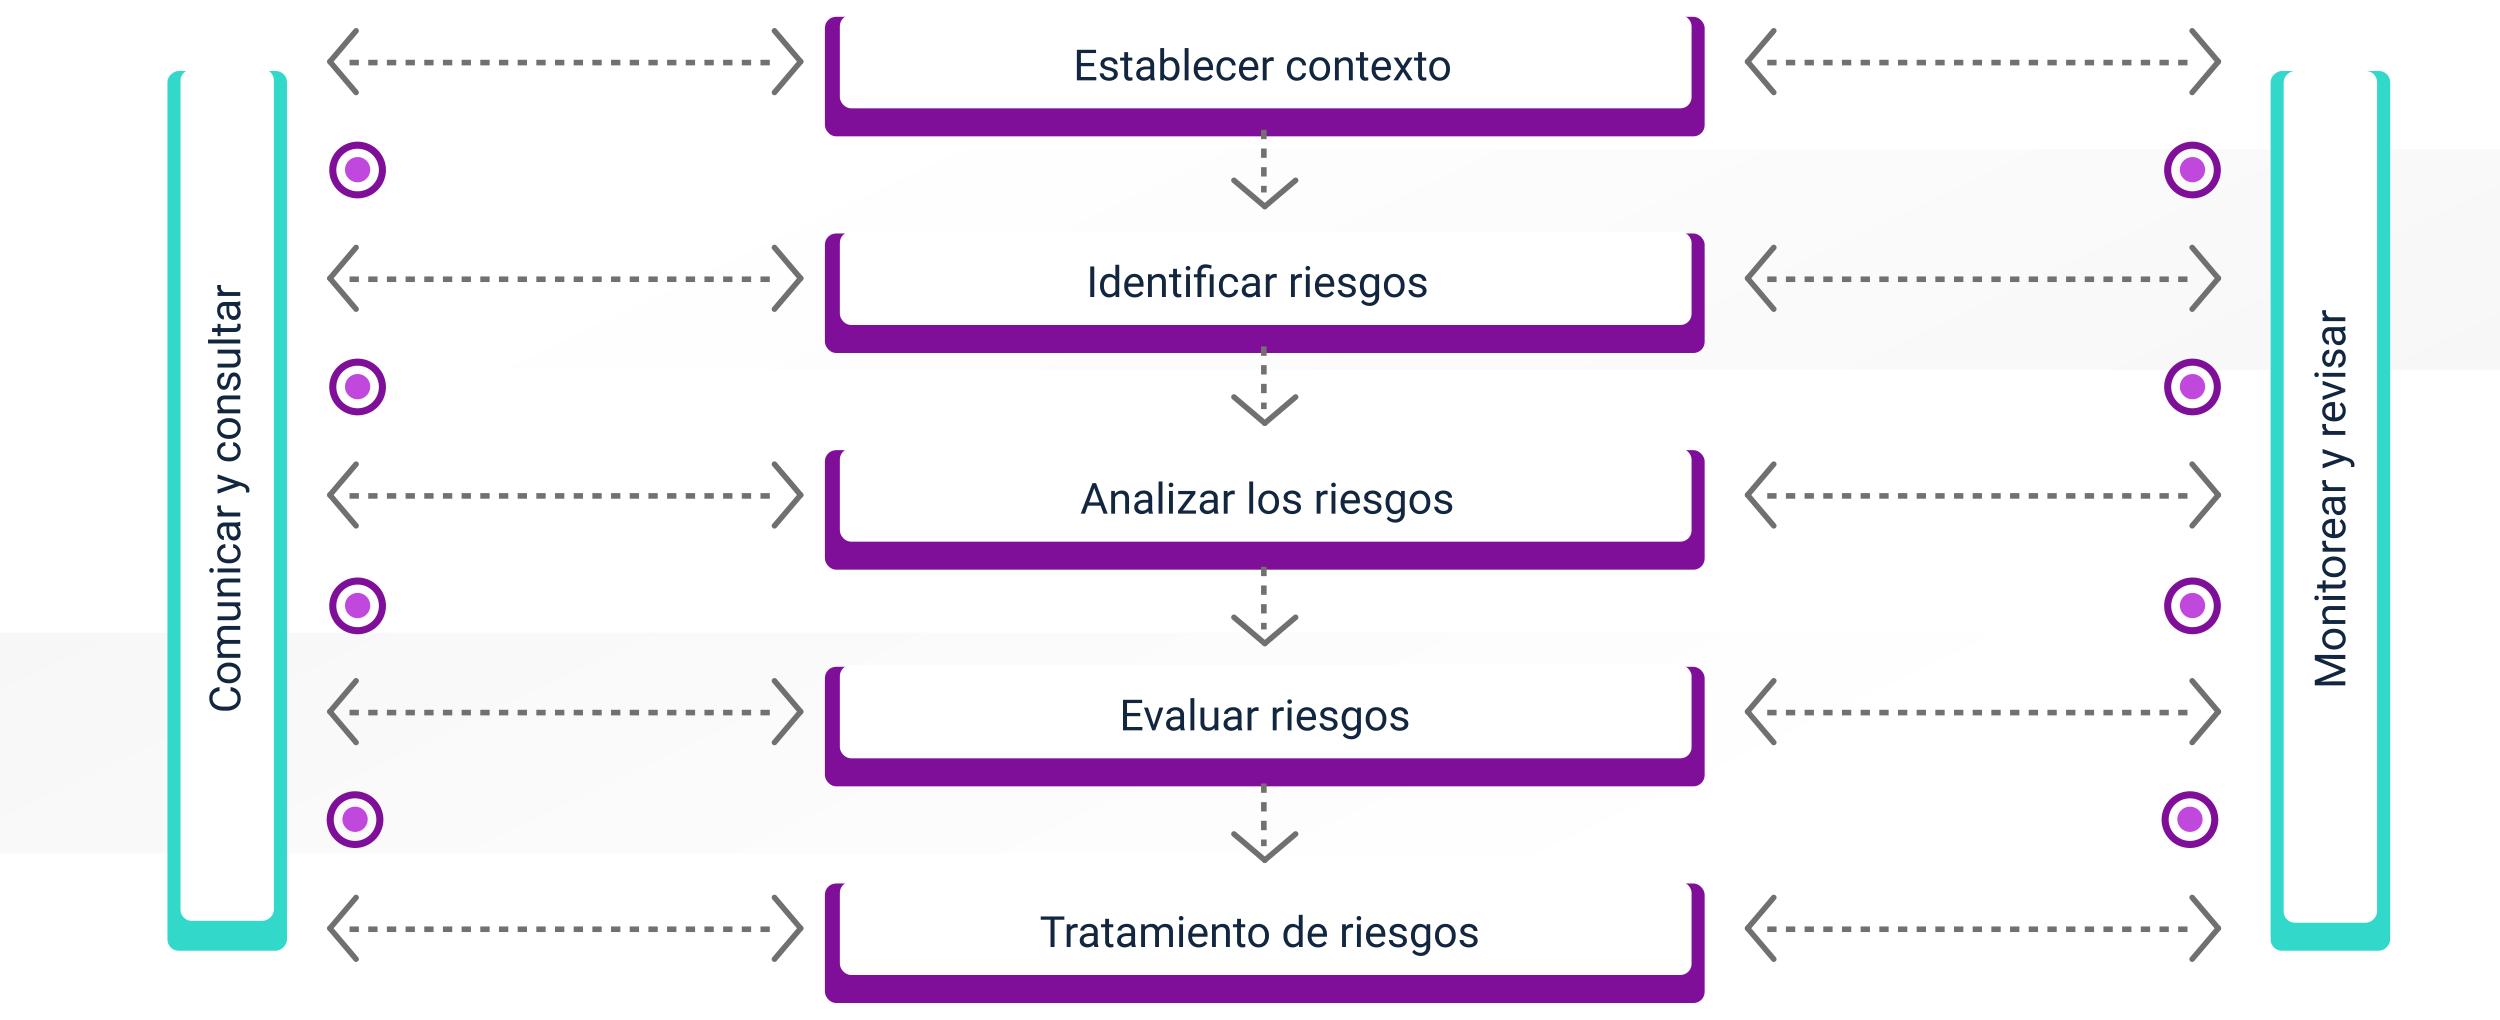 <svg xmlns="http://www.w3.org/2000/svg" xmlns:xlink="http://www.w3.org/1999/xlink" width="1338.446" height="546" viewBox="0 0 1338.446 546">
  <defs>
    <linearGradient id="linear-gradient" x1="0.144" y1="0.697" x2="1.799" y2="1.023" gradientUnits="objectBoundingBox">
      <stop offset="0" stop-color="#fff"/>
      <stop offset="1" stop-color="#f0f0f0"/>
    </linearGradient>
    <filter id="Rectángulo_59636" x="432.635" y="0" width="489" height="82" filterUnits="userSpaceOnUse">
      <feOffset dy="8" input="SourceAlpha"/>
      <feGaussianBlur stdDeviation="3" result="blur"/>
      <feFlood flood-opacity="0.161"/>
      <feComposite operator="in" in2="blur"/>
      <feComposite in="SourceGraphic"/>
    </filter>
    <filter id="Rectángulo_204473" x="80.635" y="29" width="82" height="489" filterUnits="userSpaceOnUse">
      <feOffset dy="8" input="SourceAlpha"/>
      <feGaussianBlur stdDeviation="3" result="blur-2"/>
      <feFlood flood-opacity="0.161"/>
      <feComposite operator="in" in2="blur-2"/>
      <feComposite in="SourceGraphic"/>
    </filter>
    <filter id="Rectángulo_204475" x="1206.635" y="29" width="82" height="489" filterUnits="userSpaceOnUse">
      <feOffset dy="8" input="SourceAlpha"/>
      <feGaussianBlur stdDeviation="3" result="blur-3"/>
      <feFlood flood-opacity="0.161"/>
      <feComposite operator="in" in2="blur-3"/>
      <feComposite in="SourceGraphic"/>
    </filter>
    <filter id="Rectángulo_59636-2" x="432.635" y="116" width="489" height="82" filterUnits="userSpaceOnUse">
      <feOffset dy="8" input="SourceAlpha"/>
      <feGaussianBlur stdDeviation="3" result="blur-4"/>
      <feFlood flood-opacity="0.161"/>
      <feComposite operator="in" in2="blur-4"/>
      <feComposite in="SourceGraphic"/>
    </filter>
    <filter id="Rectángulo_59636-3" x="432.635" y="232" width="489" height="82" filterUnits="userSpaceOnUse">
      <feOffset dy="8" input="SourceAlpha"/>
      <feGaussianBlur stdDeviation="3" result="blur-5"/>
      <feFlood flood-opacity="0.161"/>
      <feComposite operator="in" in2="blur-5"/>
      <feComposite in="SourceGraphic"/>
    </filter>
    <filter id="Rectángulo_59636-4" x="432.635" y="348" width="489" height="82" filterUnits="userSpaceOnUse">
      <feOffset dy="8" input="SourceAlpha"/>
      <feGaussianBlur stdDeviation="3" result="blur-6"/>
      <feFlood flood-opacity="0.161"/>
      <feComposite operator="in" in2="blur-6"/>
      <feComposite in="SourceGraphic"/>
    </filter>
    <filter id="Rectángulo_59636-5" x="432.635" y="464" width="489" height="82" filterUnits="userSpaceOnUse">
      <feOffset dy="8" input="SourceAlpha"/>
      <feGaussianBlur stdDeviation="3" result="blur-7"/>
      <feFlood flood-opacity="0.161"/>
      <feComposite operator="in" in2="blur-7"/>
      <feComposite in="SourceGraphic"/>
    </filter>
    <clipPath id="clip-path">
      <path id="Trazado_212702" data-name="Trazado 212702" d="M281.022,330.254a6.768,6.768,0,1,0,6.768-6.768,6.767,6.767,0,0,0-6.768,6.768" transform="translate(-281.022 -323.486)" fill="#c148dc"/>
    </clipPath>
  </defs>
  <g id="Grupo_576854" data-name="Grupo 576854" transform="translate(-122.554 -7158)">
    <rect id="Rectángulo_204477" data-name="Rectángulo 204477" width="1240.081" height="118.271" transform="translate(220.919 7237.729)" fill="url(#linear-gradient)"/>
    <rect id="Rectángulo_204478" data-name="Rectángulo 204478" width="1240.081" height="118.271" transform="translate(1362.635 7615) rotate(180)" fill="url(#linear-gradient)"/>
    <g transform="matrix(1, 0, 0, 1, 122.55, 7158)" filter="url(#Rectángulo_59636)">
      <rect id="Rectángulo_59636-6" data-name="Rectángulo 59636" width="471" height="64" rx="6" transform="translate(441.64 1)" fill="#7f0f98"/>
    </g>
    <g transform="matrix(1, 0, 0, 1, 122.55, 7158)" filter="url(#Rectángulo_204473)">
      <rect id="Rectángulo_204473-2" data-name="Rectángulo 204473" width="471" height="64" rx="6" transform="translate(89.64 501) rotate(-90)" fill="#32d9cb"/>
    </g>
    <g transform="matrix(1, 0, 0, 1, 122.55, 7158)" filter="url(#Rectángulo_204475)">
      <rect id="Rectángulo_204475-2" data-name="Rectángulo 204475" width="471" height="64" rx="6" transform="translate(1215.64 501) rotate(-90)" fill="#32d9cb"/>
    </g>
    <rect id="Rectángulo_59635" data-name="Rectángulo 59635" width="456" height="50" rx="6" transform="translate(572.189 7166)" fill="#fff"/>
    <rect id="Rectángulo_204474" data-name="Rectángulo 204474" width="456" height="50" rx="6" transform="translate(219.189 7651) rotate(-90)" fill="#fff"/>
    <rect id="Rectángulo_204476" data-name="Rectángulo 204476" width="456" height="50" rx="6" transform="translate(1345.189 7652) rotate(-90)" fill="#fff"/>
    <path id="Trazado_287976" data-name="Trazado 287976" d="M11.141,16.442H4.054v5.795h8.232V24H1.9V7.648H12.174V9.412H4.054v5.267h7.086ZM21.72,20.777a1.53,1.53,0,0,0-.635-1.308,6.108,6.108,0,0,0-2.212-.8,10.46,10.46,0,0,1-2.5-.809A3.563,3.563,0,0,1,15,16.734a2.686,2.686,0,0,1-.444-1.55,3.152,3.152,0,0,1,1.263-2.527,4.934,4.934,0,0,1,3.229-1.033A5.077,5.077,0,0,1,22.4,12.691a3.389,3.389,0,0,1,1.286,2.729H21.6a1.876,1.876,0,0,0-.724-1.471,2.714,2.714,0,0,0-1.825-.618,2.84,2.84,0,0,0-1.774.494,1.555,1.555,0,0,0-.64,1.292,1.26,1.26,0,0,0,.6,1.134,7.323,7.323,0,0,0,2.151.73,11.206,11.206,0,0,1,2.521.831,3.678,3.678,0,0,1,1.432,1.162,2.858,2.858,0,0,1,.466,1.656,3.11,3.11,0,0,1-1.3,2.611,5.464,5.464,0,0,1-3.38.983,6.119,6.119,0,0,1-2.583-.517,4.2,4.2,0,0,1-1.758-1.443,3.478,3.478,0,0,1-.635-2h2.078a2.151,2.151,0,0,0,.837,1.656,3.246,3.246,0,0,0,2.061.612,3.35,3.35,0,0,0,1.892-.477A1.467,1.467,0,0,0,21.72,20.777Zm7.6-11.871v2.942h2.269v1.606H29.323V21a1.687,1.687,0,0,0,.3,1.1,1.276,1.276,0,0,0,1.033.365,5.03,5.03,0,0,0,.988-.135V24a6.059,6.059,0,0,1-1.595.223,2.587,2.587,0,0,1-2.1-.842,3.618,3.618,0,0,1-.708-2.392V13.455H25.033V11.849h2.212V8.906ZM41.519,24a4.364,4.364,0,0,1-.292-1.28,4.636,4.636,0,0,1-3.459,1.5,4.289,4.289,0,0,1-2.948-1.016,3.288,3.288,0,0,1-1.151-2.577,3.435,3.435,0,0,1,1.443-2.948,6.8,6.8,0,0,1,4.06-1.05h2.021v-.955a2.333,2.333,0,0,0-.651-1.735,2.618,2.618,0,0,0-1.92-.646,3.03,3.03,0,0,0-1.864.562A1.655,1.655,0,0,0,36,15.218H33.916a2.867,2.867,0,0,1,.646-1.758,4.407,4.407,0,0,1,1.752-1.342,5.894,5.894,0,0,1,2.431-.494,4.8,4.8,0,0,1,3.291,1.05,3.788,3.788,0,0,1,1.235,2.892v5.593A6.838,6.838,0,0,0,43.7,23.82V24Zm-3.448-1.583a3.651,3.651,0,0,0,1.853-.505A3.057,3.057,0,0,0,41.193,20.6V18.1H39.565q-3.818,0-3.818,2.235a1.891,1.891,0,0,0,.651,1.527A2.5,2.5,0,0,0,38.071,22.417Zm18.744-4.357a7.225,7.225,0,0,1-1.28,4.475,4.091,4.091,0,0,1-3.437,1.69,4.236,4.236,0,0,1-3.56-1.628l-.1,1.4H46.528V6.75h2.078v6.435a4.212,4.212,0,0,1,3.47-1.561A4.116,4.116,0,0,1,55.552,13.3a7.442,7.442,0,0,1,1.263,4.582Zm-2.078-.236a5.614,5.614,0,0,0-.82-3.279,2.714,2.714,0,0,0-2.358-1.157A3.05,3.05,0,0,0,48.605,15.3v5.256a3.136,3.136,0,0,0,2.976,1.909A2.7,2.7,0,0,0,53.906,21.3,5.97,5.97,0,0,0,54.737,17.823ZM61.689,24H59.611V6.75h2.078Zm8.367.225A5.309,5.309,0,0,1,66.035,22.6a6.023,6.023,0,0,1-1.55-4.341v-.382a7.292,7.292,0,0,1,.691-3.229,5.388,5.388,0,0,1,1.932-2.224,4.857,4.857,0,0,1,2.69-.8,4.551,4.551,0,0,1,3.684,1.561,6.759,6.759,0,0,1,1.314,4.47v.865H66.563a4.319,4.319,0,0,0,1.05,2.9,3.3,3.3,0,0,0,2.555,1.106,3.619,3.619,0,0,0,1.864-.449,4.684,4.684,0,0,0,1.336-1.19l1.269.988A5.1,5.1,0,0,1,70.056,24.225ZM69.8,13.331a2.771,2.771,0,0,0-2.111.915,4.449,4.449,0,0,0-1.056,2.566h6.087v-.157a3.957,3.957,0,0,0-.854-2.454A2.609,2.609,0,0,0,69.8,13.331Zm12.275,9.2a2.993,2.993,0,0,0,1.943-.674,2.371,2.371,0,0,0,.921-1.685H86.9a3.768,3.768,0,0,1-.719,1.988,4.734,4.734,0,0,1-1.769,1.5,5.1,5.1,0,0,1-2.342.562,5.006,5.006,0,0,1-3.948-1.656,6.6,6.6,0,0,1-1.466-4.531v-.348a7.316,7.316,0,0,1,.651-3.156,4.961,4.961,0,0,1,1.87-2.145,5.312,5.312,0,0,1,2.881-.764,4.873,4.873,0,0,1,3.4,1.224A4.375,4.375,0,0,1,86.9,16.026H84.936a2.863,2.863,0,0,0-.893-1.937,2.777,2.777,0,0,0-1.982-.758,2.908,2.908,0,0,0-2.454,1.14,5.353,5.353,0,0,0-.87,3.3v.393a5.247,5.247,0,0,0,.865,3.234A2.922,2.922,0,0,0,82.072,22.529Zm12.208,1.7A5.309,5.309,0,0,1,90.259,22.6a6.023,6.023,0,0,1-1.55-4.341v-.382a7.292,7.292,0,0,1,.691-3.229,5.388,5.388,0,0,1,1.932-2.224,4.857,4.857,0,0,1,2.69-.8,4.551,4.551,0,0,1,3.684,1.561,6.759,6.759,0,0,1,1.314,4.47v.865H90.787a4.319,4.319,0,0,0,1.05,2.9,3.3,3.3,0,0,0,2.555,1.106,3.619,3.619,0,0,0,1.864-.449,4.684,4.684,0,0,0,1.336-1.19l1.269.988A5.1,5.1,0,0,1,94.28,24.225Zm-.258-10.894a2.771,2.771,0,0,0-2.111.915,4.449,4.449,0,0,0-1.056,2.566h6.087v-.157a3.957,3.957,0,0,0-.854-2.454A2.609,2.609,0,0,0,94.021,13.331Zm13.274.382a6.226,6.226,0,0,0-1.022-.079,2.738,2.738,0,0,0-2.774,1.741V24h-2.078V11.849h2.021l.034,1.4a3.235,3.235,0,0,1,2.9-1.628,2.123,2.123,0,0,1,.921.157Zm12.477,8.816a2.993,2.993,0,0,0,1.943-.674,2.371,2.371,0,0,0,.921-1.685H124.6a3.768,3.768,0,0,1-.719,1.988,4.734,4.734,0,0,1-1.769,1.5,5.1,5.1,0,0,1-2.342.562,5.006,5.006,0,0,1-3.948-1.656,6.6,6.6,0,0,1-1.466-4.531v-.348a7.316,7.316,0,0,1,.651-3.156,4.961,4.961,0,0,1,1.87-2.145,5.312,5.312,0,0,1,2.881-.764,4.873,4.873,0,0,1,3.4,1.224,4.375,4.375,0,0,1,1.443,3.178h-1.965a2.863,2.863,0,0,0-.893-1.937,2.777,2.777,0,0,0-1.982-.758,2.908,2.908,0,0,0-2.454,1.14,5.353,5.353,0,0,0-.87,3.3v.393a5.247,5.247,0,0,0,.865,3.234A2.922,2.922,0,0,0,119.773,22.529Zm6.615-4.717a7.177,7.177,0,0,1,.7-3.212,5.236,5.236,0,0,1,1.954-2.2,5.319,5.319,0,0,1,2.858-.775,5.124,5.124,0,0,1,4.015,1.718,6.611,6.611,0,0,1,1.533,4.571v.146a7.24,7.24,0,0,1-.679,3.184,5.159,5.159,0,0,1-1.943,2.2,5.38,5.38,0,0,1-2.9.786,5.112,5.112,0,0,1-4-1.718,6.577,6.577,0,0,1-1.533-4.548Zm2.089.247a5.2,5.2,0,0,0,.938,3.246,3.178,3.178,0,0,0,5.026-.017,5.685,5.685,0,0,0,.932-3.476,5.189,5.189,0,0,0-.949-3.24,3.017,3.017,0,0,0-2.521-1.241,2.983,2.983,0,0,0-2.482,1.224A5.642,5.642,0,0,0,128.477,18.059Zm13.544-6.21.067,1.527a4.428,4.428,0,0,1,3.639-1.752q3.852,0,3.886,4.346V24h-2.078V15.959a2.8,2.8,0,0,0-.6-1.943,2.408,2.408,0,0,0-1.836-.629,3,3,0,0,0-1.774.539,3.661,3.661,0,0,0-1.19,1.415V24h-2.078V11.849Zm13.544-2.942v2.942h2.269v1.606h-2.269V21a1.687,1.687,0,0,0,.3,1.1,1.276,1.276,0,0,0,1.033.365,5.03,5.03,0,0,0,.988-.135V24a6.059,6.059,0,0,1-1.595.223,2.587,2.587,0,0,1-2.1-.842,3.618,3.618,0,0,1-.708-2.392V13.455h-2.212V11.849h2.212V8.906ZM165.3,24.225a5.309,5.309,0,0,1-4.021-1.623,6.023,6.023,0,0,1-1.55-4.341v-.382a7.292,7.292,0,0,1,.691-3.229,5.388,5.388,0,0,1,1.932-2.224,4.857,4.857,0,0,1,2.69-.8,4.551,4.551,0,0,1,3.684,1.561,6.759,6.759,0,0,1,1.314,4.47v.865h-8.232a4.319,4.319,0,0,0,1.05,2.9,3.3,3.3,0,0,0,2.555,1.106,3.619,3.619,0,0,0,1.864-.449,4.684,4.684,0,0,0,1.336-1.19l1.269.988A5.1,5.1,0,0,1,165.3,24.225Zm-.258-10.894a2.771,2.771,0,0,0-2.111.915,4.449,4.449,0,0,0-1.056,2.566h6.087v-.157a3.957,3.957,0,0,0-.854-2.454A2.609,2.609,0,0,0,165.043,13.331Zm11.478,2.954,2.7-4.436h2.426l-3.976,6.008,4.1,6.143h-2.4l-2.808-4.548L173.747,24h-2.415l4.1-6.143-3.976-6.008h2.4Zm10.141-7.378v2.942h2.269v1.606h-2.269V21a1.687,1.687,0,0,0,.3,1.1,1.276,1.276,0,0,0,1.033.365,5.03,5.03,0,0,0,.988-.135V24a6.059,6.059,0,0,1-1.595.223,2.587,2.587,0,0,1-2.1-.842,3.618,3.618,0,0,1-.708-2.392V13.455h-2.212V11.849h2.212V8.906Zm3.919,8.906a7.177,7.177,0,0,1,.7-3.212,5.236,5.236,0,0,1,1.954-2.2,5.319,5.319,0,0,1,2.858-.775,5.124,5.124,0,0,1,4.015,1.718,6.611,6.611,0,0,1,1.533,4.571v.146a7.24,7.24,0,0,1-.679,3.184,5.159,5.159,0,0,1-1.943,2.2,5.38,5.38,0,0,1-2.9.786,5.112,5.112,0,0,1-4-1.718,6.577,6.577,0,0,1-1.533-4.548Zm2.089.247a5.2,5.2,0,0,0,.938,3.246,3.178,3.178,0,0,0,5.026-.017,5.685,5.685,0,0,0,.932-3.476,5.189,5.189,0,0,0-.949-3.24,3.017,3.017,0,0,0-2.521-1.241,2.983,2.983,0,0,0-2.482,1.224A5.642,5.642,0,0,0,192.67,18.059Z" transform="translate(697.189 7177)" fill="#12263f"/>
    <path id="Trazado_287982" data-name="Trazado 287982" d="M19.62,18.812a6.016,6.016,0,0,1-1.915,4,6.275,6.275,0,0,1-4.284,1.409,5.762,5.762,0,0,1-4.644-2.078A8.359,8.359,0,0,1,7.03,16.588V15.016a9.317,9.317,0,0,1,.814-4.009A6.082,6.082,0,0,1,10.152,8.35a6.426,6.426,0,0,1,3.459-.927,5.909,5.909,0,0,1,4.178,1.454A6.088,6.088,0,0,1,19.62,12.9H17.452a4.7,4.7,0,0,0-1.219-2.839,3.687,3.687,0,0,0-2.622-.879,3.858,3.858,0,0,0-3.24,1.529A7.017,7.017,0,0,0,9.2,15.065V16.65a7.214,7.214,0,0,0,1.112,4.237,3.592,3.592,0,0,0,3.111,1.574,4.149,4.149,0,0,0,2.757-.814,4.518,4.518,0,0,0,1.275-2.836Zm2.066-1a7.177,7.177,0,0,1,.7-3.212,5.236,5.236,0,0,1,1.954-2.2,5.319,5.319,0,0,1,2.858-.775,5.124,5.124,0,0,1,4.015,1.718,6.611,6.611,0,0,1,1.533,4.571v.146a7.24,7.24,0,0,1-.679,3.184,5.159,5.159,0,0,1-1.943,2.2,5.38,5.38,0,0,1-2.9.786,5.112,5.112,0,0,1-4-1.718,6.577,6.577,0,0,1-1.533-4.548Zm2.089.247a5.2,5.2,0,0,0,.938,3.246,3.178,3.178,0,0,0,5.026-.017,5.685,5.685,0,0,0,.932-3.476,5.189,5.189,0,0,0-.949-3.24A3.017,3.017,0,0,0,27.2,13.331a2.983,2.983,0,0,0-2.482,1.224A5.642,5.642,0,0,0,23.775,18.059Zm13.533-6.21.056,1.348a4.488,4.488,0,0,1,3.6-1.572,3.474,3.474,0,0,1,3.47,1.954,4.6,4.6,0,0,1,1.578-1.415,4.66,4.66,0,0,1,2.3-.539q4,0,4.065,4.234V24H50.3V15.981a2.79,2.79,0,0,0-.6-1.948,2.621,2.621,0,0,0-2-.646,2.755,2.755,0,0,0-1.92.691,2.8,2.8,0,0,0-.887,1.859V24H42.811V16.038a2.318,2.318,0,0,0-2.594-2.65,2.78,2.78,0,0,0-2.8,1.741V24H35.342V11.849ZM63.014,22.8a4.413,4.413,0,0,1-3.56,1.426A3.777,3.777,0,0,1,56.495,23.1a4.885,4.885,0,0,1-1.028-3.341V11.849h2.078V19.7q0,2.763,2.246,2.763a3.11,3.11,0,0,0,3.167-1.774V11.849h2.078V24H63.059Zm7.143-10.95.067,1.527a4.428,4.428,0,0,1,3.639-1.752q3.852,0,3.886,4.346V24H75.671V15.959a2.8,2.8,0,0,0-.6-1.943,2.408,2.408,0,0,0-1.836-.629,3,3,0,0,0-1.774.539,3.661,3.661,0,0,0-1.19,1.415V24H68.191V11.849ZM83.139,24H81.062V11.849h2.078ZM80.893,8.625a1.24,1.24,0,0,1,.309-.854,1.16,1.16,0,0,1,.915-.348,1.178,1.178,0,0,1,.921.348,1.227,1.227,0,0,1,.314.854,1.187,1.187,0,0,1-.314.842,1.2,1.2,0,0,1-.921.337,1.18,1.18,0,0,1-.915-.337A1.2,1.2,0,0,1,80.893,8.625Zm10.444,13.9a2.993,2.993,0,0,0,1.943-.674A2.371,2.371,0,0,0,94.2,20.17h1.965a3.768,3.768,0,0,1-.719,1.988,4.734,4.734,0,0,1-1.769,1.5,5.1,5.1,0,0,1-2.342.562,5.006,5.006,0,0,1-3.948-1.656,6.6,6.6,0,0,1-1.466-4.531v-.348a7.316,7.316,0,0,1,.651-3.156,4.961,4.961,0,0,1,1.87-2.145,5.312,5.312,0,0,1,2.881-.764,4.873,4.873,0,0,1,3.4,1.224,4.375,4.375,0,0,1,1.443,3.178H94.2a2.863,2.863,0,0,0-.893-1.937,2.777,2.777,0,0,0-1.982-.758,2.908,2.908,0,0,0-2.454,1.14,5.353,5.353,0,0,0-.87,3.3v.393a5.247,5.247,0,0,0,.865,3.234A2.922,2.922,0,0,0,91.337,22.529ZM106,24a4.364,4.364,0,0,1-.292-1.28,4.636,4.636,0,0,1-3.459,1.5,4.289,4.289,0,0,1-2.948-1.016,3.288,3.288,0,0,1-1.151-2.577A3.435,3.435,0,0,1,99.6,17.683a6.8,6.8,0,0,1,4.06-1.05h2.021v-.955a2.333,2.333,0,0,0-.651-1.735,2.618,2.618,0,0,0-1.92-.646,3.03,3.03,0,0,0-1.864.562,1.655,1.655,0,0,0-.752,1.359H98.4a2.867,2.867,0,0,1,.646-1.758,4.407,4.407,0,0,1,1.752-1.342,5.894,5.894,0,0,1,2.431-.494,4.8,4.8,0,0,1,3.291,1.05,3.788,3.788,0,0,1,1.235,2.892v5.593a6.838,6.838,0,0,0,.427,2.662V24Zm-3.448-1.583a3.651,3.651,0,0,0,1.853-.505,3.057,3.057,0,0,0,1.269-1.314V18.1H104.05q-3.818,0-3.818,2.235a1.891,1.891,0,0,0,.651,1.527A2.5,2.5,0,0,0,102.557,22.417Zm14.33-8.7a6.226,6.226,0,0,0-1.022-.079,2.738,2.738,0,0,0-2.774,1.741V24h-2.078V11.849h2.021l.034,1.4a3.235,3.235,0,0,1,2.9-1.628,2.123,2.123,0,0,1,.921.157Zm11.579,7.244,2.83-9.108h2.224l-4.885,14.027q-1.134,3.032-3.6,3.032l-.393-.034-.775-.146V27.043l.562.045a2.765,2.765,0,0,0,1.645-.427,3.088,3.088,0,0,0,.971-1.561l.46-1.235-4.335-12.017h2.269Zm17.475,1.572a2.993,2.993,0,0,0,1.943-.674,2.371,2.371,0,0,0,.921-1.685h1.965a3.768,3.768,0,0,1-.719,1.988,4.734,4.734,0,0,1-1.769,1.5,5.1,5.1,0,0,1-2.342.562,5.006,5.006,0,0,1-3.948-1.656,6.6,6.6,0,0,1-1.466-4.531v-.348a7.316,7.316,0,0,1,.651-3.156,4.961,4.961,0,0,1,1.87-2.145,5.312,5.312,0,0,1,2.881-.764,4.873,4.873,0,0,1,3.4,1.224,4.375,4.375,0,0,1,1.443,3.178H148.8a2.863,2.863,0,0,0-.893-1.937,2.777,2.777,0,0,0-1.982-.758,2.908,2.908,0,0,0-2.454,1.14,5.353,5.353,0,0,0-.87,3.3v.393a5.247,5.247,0,0,0,.865,3.234A2.922,2.922,0,0,0,145.94,22.529Zm6.615-4.717a7.177,7.177,0,0,1,.7-3.212,5.236,5.236,0,0,1,1.954-2.2,5.319,5.319,0,0,1,2.858-.775,5.124,5.124,0,0,1,4.015,1.718,6.611,6.611,0,0,1,1.533,4.571v.146a7.24,7.24,0,0,1-.679,3.184,5.159,5.159,0,0,1-1.943,2.2,5.38,5.38,0,0,1-2.9.786,5.112,5.112,0,0,1-4-1.718,6.577,6.577,0,0,1-1.533-4.548Zm2.089.247a5.2,5.2,0,0,0,.938,3.246,3.178,3.178,0,0,0,5.026-.017,5.685,5.685,0,0,0,.932-3.476,5.189,5.189,0,0,0-.949-3.24,3.017,3.017,0,0,0-2.521-1.241,2.983,2.983,0,0,0-2.482,1.224A5.642,5.642,0,0,0,154.644,18.059Zm13.544-6.21.067,1.527a4.428,4.428,0,0,1,3.639-1.752q3.852,0,3.886,4.346V24H173.7V15.959a2.8,2.8,0,0,0-.6-1.943,2.408,2.408,0,0,0-1.836-.629,3,3,0,0,0-1.774.539,3.661,3.661,0,0,0-1.19,1.415V24h-2.078V11.849Zm17.8,8.928a1.529,1.529,0,0,0-.635-1.308,6.108,6.108,0,0,0-2.212-.8,10.46,10.46,0,0,1-2.5-.809,3.563,3.563,0,0,1-1.37-1.123,2.686,2.686,0,0,1-.444-1.55,3.152,3.152,0,0,1,1.263-2.527,4.934,4.934,0,0,1,3.229-1.033,5.077,5.077,0,0,1,3.352,1.067,3.389,3.389,0,0,1,1.286,2.729h-2.089a1.876,1.876,0,0,0-.724-1.471,2.714,2.714,0,0,0-1.825-.618,2.841,2.841,0,0,0-1.774.494,1.555,1.555,0,0,0-.64,1.292,1.26,1.26,0,0,0,.6,1.134,7.323,7.323,0,0,0,2.151.73,11.206,11.206,0,0,1,2.521.831,3.678,3.678,0,0,1,1.432,1.162,2.858,2.858,0,0,1,.466,1.656,3.11,3.11,0,0,1-1.3,2.611,5.464,5.464,0,0,1-3.38.983,6.119,6.119,0,0,1-2.583-.517,4.2,4.2,0,0,1-1.758-1.443,3.478,3.478,0,0,1-.635-2h2.078a2.151,2.151,0,0,0,.837,1.656,3.246,3.246,0,0,0,2.061.612,3.35,3.35,0,0,0,1.892-.477A1.467,1.467,0,0,0,185.988,20.777ZM198.274,22.8a4.413,4.413,0,0,1-3.56,1.426,3.777,3.777,0,0,1-2.959-1.129,4.885,4.885,0,0,1-1.028-3.341V11.849H192.8V19.7q0,2.763,2.246,2.763a3.11,3.11,0,0,0,3.167-1.774V11.849H200.3V24h-1.977Zm7.435,1.2h-2.078V6.75h2.078Zm6.143-15.094v2.942h2.269v1.606h-2.269V21a1.687,1.687,0,0,0,.3,1.1,1.276,1.276,0,0,0,1.033.365,5.03,5.03,0,0,0,.988-.135V24a6.059,6.059,0,0,1-1.595.223,2.587,2.587,0,0,1-2.1-.842,3.618,3.618,0,0,1-.708-2.392V13.455h-2.212V11.849h2.212V8.906ZM224.048,24a4.364,4.364,0,0,1-.292-1.28,4.636,4.636,0,0,1-3.459,1.5,4.289,4.289,0,0,1-2.948-1.016,3.288,3.288,0,0,1-1.151-2.577,3.435,3.435,0,0,1,1.443-2.948,6.8,6.8,0,0,1,4.06-1.05h2.021v-.955a2.333,2.333,0,0,0-.651-1.735,2.618,2.618,0,0,0-1.92-.646,3.03,3.03,0,0,0-1.864.562,1.655,1.655,0,0,0-.752,1.359h-2.089a2.867,2.867,0,0,1,.646-1.758,4.407,4.407,0,0,1,1.752-1.342,5.894,5.894,0,0,1,2.431-.494,4.8,4.8,0,0,1,3.291,1.05,3.788,3.788,0,0,1,1.235,2.892v5.593a6.838,6.838,0,0,0,.427,2.662V24ZM220.6,22.417a3.651,3.651,0,0,0,1.853-.505,3.057,3.057,0,0,0,1.269-1.314V18.1h-1.628q-3.818,0-3.818,2.235a1.891,1.891,0,0,0,.651,1.527A2.5,2.5,0,0,0,220.6,22.417Zm14.33-8.7a6.226,6.226,0,0,0-1.022-.079,2.738,2.738,0,0,0-2.774,1.741V24h-2.078V11.849h2.021l.034,1.4a3.235,3.235,0,0,1,2.9-1.628,2.123,2.123,0,0,1,.921.157Z" transform="translate(227.189 7545.5) rotate(-90)" fill="#12263f"/>
    <path id="Trazado_287981" data-name="Trazado 287981" d="M10.377,7.648,15.723,20.99,21.068,7.648h2.8V24H21.708V17.632l.2-6.873L16.542,24H14.892L9.535,10.793l.213,6.839V24H7.592V7.648ZM26.8,17.812a7.177,7.177,0,0,1,.7-3.212,5.236,5.236,0,0,1,1.954-2.2,5.319,5.319,0,0,1,2.858-.775,5.124,5.124,0,0,1,4.015,1.718,6.611,6.611,0,0,1,1.533,4.571v.146a7.24,7.24,0,0,1-.679,3.184,5.159,5.159,0,0,1-1.943,2.2,5.38,5.38,0,0,1-2.9.786,5.112,5.112,0,0,1-4-1.718A6.577,6.577,0,0,1,26.8,17.958Zm2.089.247a5.2,5.2,0,0,0,.938,3.246,3.178,3.178,0,0,0,5.026-.017,5.685,5.685,0,0,0,.932-3.476,5.189,5.189,0,0,0-.949-3.24,3.017,3.017,0,0,0-2.521-1.241,2.983,2.983,0,0,0-2.482,1.224A5.642,5.642,0,0,0,28.885,18.059Zm13.544-6.21.067,1.527a4.428,4.428,0,0,1,3.639-1.752q3.852,0,3.886,4.346V24H47.943V15.959a2.8,2.8,0,0,0-.6-1.943,2.408,2.408,0,0,0-1.836-.629,3,3,0,0,0-1.774.539,3.661,3.661,0,0,0-1.19,1.415V24H40.463V11.849ZM55.411,24H53.333V11.849h2.078ZM53.165,8.625a1.24,1.24,0,0,1,.309-.854,1.16,1.16,0,0,1,.915-.348,1.178,1.178,0,0,1,.921.348,1.227,1.227,0,0,1,.314.854,1.187,1.187,0,0,1-.314.842,1.2,1.2,0,0,1-.921.337,1.18,1.18,0,0,1-.915-.337A1.2,1.2,0,0,1,53.165,8.625Zm8.389.281v2.942h2.269v1.606H61.554V21a1.687,1.687,0,0,0,.3,1.1,1.276,1.276,0,0,0,1.033.365,5.03,5.03,0,0,0,.988-.135V24a6.059,6.059,0,0,1-1.595.223,2.587,2.587,0,0,1-2.1-.842,3.618,3.618,0,0,1-.708-2.392V13.455H57.264V11.849h2.212V8.906Zm3.919,8.906a7.177,7.177,0,0,1,.7-3.212,5.236,5.236,0,0,1,1.954-2.2,5.319,5.319,0,0,1,2.858-.775A5.124,5.124,0,0,1,75,13.342a6.611,6.611,0,0,1,1.533,4.571v.146a7.24,7.24,0,0,1-.679,3.184,5.159,5.159,0,0,1-1.943,2.2,5.38,5.38,0,0,1-2.9.786,5.112,5.112,0,0,1-4-1.718,6.577,6.577,0,0,1-1.533-4.548Zm2.089.247A5.2,5.2,0,0,0,68.5,21.3a3.178,3.178,0,0,0,5.026-.017,5.685,5.685,0,0,0,.932-3.476,5.189,5.189,0,0,0-.949-3.24,3.017,3.017,0,0,0-2.521-1.241,2.983,2.983,0,0,0-2.482,1.224A5.642,5.642,0,0,0,67.563,18.059Zm17.452-4.346a6.226,6.226,0,0,0-1.022-.079,2.738,2.738,0,0,0-2.774,1.741V24H79.141V11.849h2.021l.034,1.4a3.235,3.235,0,0,1,2.9-1.628,2.123,2.123,0,0,1,.921.157Zm6.952,10.512A5.309,5.309,0,0,1,87.946,22.6a6.023,6.023,0,0,1-1.55-4.341v-.382a7.292,7.292,0,0,1,.691-3.229,5.388,5.388,0,0,1,1.932-2.224,4.857,4.857,0,0,1,2.69-.8,4.551,4.551,0,0,1,3.684,1.561,6.759,6.759,0,0,1,1.314,4.47v.865H88.474a4.319,4.319,0,0,0,1.05,2.9,3.3,3.3,0,0,0,2.555,1.106,3.619,3.619,0,0,0,1.864-.449,4.684,4.684,0,0,0,1.336-1.19l1.269.988A5.1,5.1,0,0,1,91.966,24.225Zm-.258-10.894a2.771,2.771,0,0,0-2.111.915,4.449,4.449,0,0,0-1.056,2.566h6.087v-.157a3.957,3.957,0,0,0-.854-2.454A2.609,2.609,0,0,0,91.708,13.331ZM106.611,24a4.364,4.364,0,0,1-.292-1.28,4.636,4.636,0,0,1-3.459,1.5,4.289,4.289,0,0,1-2.948-1.016,3.288,3.288,0,0,1-1.151-2.577,3.435,3.435,0,0,1,1.443-2.948,6.8,6.8,0,0,1,4.06-1.05h2.021v-.955a2.333,2.333,0,0,0-.651-1.735,2.618,2.618,0,0,0-1.92-.646,3.03,3.03,0,0,0-1.864.562,1.655,1.655,0,0,0-.752,1.359H99.008a2.867,2.867,0,0,1,.646-1.758,4.407,4.407,0,0,1,1.752-1.342,5.894,5.894,0,0,1,2.431-.494,4.8,4.8,0,0,1,3.291,1.05,3.788,3.788,0,0,1,1.235,2.892v5.593a6.838,6.838,0,0,0,.427,2.662V24Zm-3.448-1.583a3.651,3.651,0,0,0,1.853-.505,3.057,3.057,0,0,0,1.269-1.314V18.1h-1.628q-3.818,0-3.818,2.235a1.891,1.891,0,0,0,.651,1.527A2.5,2.5,0,0,0,103.163,22.417Zm14.33-8.7a6.226,6.226,0,0,0-1.022-.079,2.738,2.738,0,0,0-2.774,1.741V24H111.62V11.849h2.021l.034,1.4a3.235,3.235,0,0,1,2.9-1.628,2.123,2.123,0,0,1,.921.157Zm11.579,7.244,2.83-9.108h2.224L129.24,25.875q-1.134,3.032-3.6,3.032l-.393-.034-.775-.146V27.043l.562.045a2.765,2.765,0,0,0,1.645-.427,3.088,3.088,0,0,0,.971-1.561l.46-1.235-4.335-12.017h2.269Zm18.474-7.244a6.226,6.226,0,0,0-1.022-.079,2.738,2.738,0,0,0-2.774,1.741V24h-2.078V11.849h2.021l.034,1.4a3.235,3.235,0,0,1,2.9-1.628,2.123,2.123,0,0,1,.921.157ZM154.5,24.225a5.309,5.309,0,0,1-4.021-1.623,6.023,6.023,0,0,1-1.55-4.341v-.382a7.292,7.292,0,0,1,.691-3.229,5.388,5.388,0,0,1,1.932-2.224,4.857,4.857,0,0,1,2.69-.8,4.551,4.551,0,0,1,3.684,1.561,6.759,6.759,0,0,1,1.314,4.47v.865H151a4.319,4.319,0,0,0,1.05,2.9,3.3,3.3,0,0,0,2.555,1.106,3.619,3.619,0,0,0,1.864-.449,4.684,4.684,0,0,0,1.336-1.19l1.269.988A5.1,5.1,0,0,1,154.5,24.225Zm-.258-10.894a2.771,2.771,0,0,0-2.111.915,4.449,4.449,0,0,0-1.056,2.566h6.087v-.157a3.957,3.957,0,0,0-.854-2.454A2.609,2.609,0,0,0,154.239,13.331Zm11.264,7.85,3.01-9.333h2.123L166.278,24h-1.583l-4.4-12.151h2.123ZM174.892,24h-2.078V11.849h2.078ZM172.646,8.625a1.24,1.24,0,0,1,.309-.854,1.16,1.16,0,0,1,.915-.348,1.178,1.178,0,0,1,.921.348,1.227,1.227,0,0,1,.314.854,1.187,1.187,0,0,1-.314.842,1.2,1.2,0,0,1-.921.337,1.18,1.18,0,0,1-.915-.337A1.2,1.2,0,0,1,172.646,8.625Zm12.646,12.151a1.529,1.529,0,0,0-.635-1.308,6.108,6.108,0,0,0-2.212-.8,10.46,10.46,0,0,1-2.5-.809,3.563,3.563,0,0,1-1.37-1.123,2.686,2.686,0,0,1-.444-1.55,3.152,3.152,0,0,1,1.263-2.527,4.934,4.934,0,0,1,3.229-1.033,5.077,5.077,0,0,1,3.352,1.067,3.389,3.389,0,0,1,1.286,2.729h-2.089a1.876,1.876,0,0,0-.724-1.471,2.714,2.714,0,0,0-1.825-.618,2.841,2.841,0,0,0-1.774.494,1.555,1.555,0,0,0-.64,1.292,1.26,1.26,0,0,0,.6,1.134,7.323,7.323,0,0,0,2.151.73,11.206,11.206,0,0,1,2.521.831,3.678,3.678,0,0,1,1.432,1.162,2.858,2.858,0,0,1,.466,1.656,3.11,3.11,0,0,1-1.3,2.611,5.464,5.464,0,0,1-3.38.983,6.119,6.119,0,0,1-2.583-.517,4.2,4.2,0,0,1-1.758-1.443,3.478,3.478,0,0,1-.635-2h2.078a2.151,2.151,0,0,0,.837,1.656,3.246,3.246,0,0,0,2.061.612,3.35,3.35,0,0,0,1.892-.477A1.467,1.467,0,0,0,185.292,20.777ZM197.578,24a4.364,4.364,0,0,1-.292-1.28,4.636,4.636,0,0,1-3.459,1.5,4.289,4.289,0,0,1-2.948-1.016,3.288,3.288,0,0,1-1.151-2.577,3.435,3.435,0,0,1,1.443-2.948,6.8,6.8,0,0,1,4.06-1.05h2.021v-.955a2.333,2.333,0,0,0-.651-1.735,2.618,2.618,0,0,0-1.92-.646,3.03,3.03,0,0,0-1.864.562,1.655,1.655,0,0,0-.752,1.359h-2.089a2.867,2.867,0,0,1,.646-1.758,4.407,4.407,0,0,1,1.752-1.342,5.894,5.894,0,0,1,2.431-.494,4.8,4.8,0,0,1,3.291,1.05,3.788,3.788,0,0,1,1.235,2.892v5.593a6.838,6.838,0,0,0,.427,2.662V24Zm-3.448-1.583a3.651,3.651,0,0,0,1.853-.505,3.057,3.057,0,0,0,1.269-1.314V18.1h-1.628q-3.818,0-3.818,2.235a1.891,1.891,0,0,0,.651,1.527A2.5,2.5,0,0,0,194.13,22.417Zm14.33-8.7a6.226,6.226,0,0,0-1.022-.079,2.738,2.738,0,0,0-2.774,1.741V24h-2.078V11.849h2.021l.034,1.4a3.235,3.235,0,0,1,2.9-1.628,2.123,2.123,0,0,1,.921.157Z" transform="translate(1354.189 7532.507) rotate(-90)" fill="#12263f"/>
    <g transform="matrix(1, 0, 0, 1, 122.55, 7158)" filter="url(#Rectángulo_59636-2)">
      <rect id="Rectángulo_59636-7" data-name="Rectángulo 59636" width="471" height="64" rx="6" transform="translate(441.64 117)" fill="#7f0f98"/>
    </g>
    <rect id="Rectángulo_59635-2" data-name="Rectángulo 59635" width="456" height="50" rx="6" transform="translate(572.189 7282)" fill="#fff"/>
    <path id="Trazado_287977" data-name="Trazado 287977" d="M4.211,24H2.055V7.648H4.211Zm3.111-6.177a7.118,7.118,0,0,1,1.325-4.5,4.191,4.191,0,0,1,3.47-1.7,4.214,4.214,0,0,1,3.38,1.46V6.75h2.078V24H15.667l-.1-1.3a4.231,4.231,0,0,1-3.47,1.527A4.15,4.15,0,0,1,8.653,22.5,7.2,7.2,0,0,1,7.322,17.98Zm2.078.236a5.39,5.39,0,0,0,.854,3.234,2.759,2.759,0,0,0,2.358,1.168A3.031,3.031,0,0,0,15.5,20.687V15.105a3.054,3.054,0,0,0-2.864-1.718,2.772,2.772,0,0,0-2.381,1.179A5.934,5.934,0,0,0,9.4,18.059Zm16.441,6.166A5.309,5.309,0,0,1,21.821,22.6a6.023,6.023,0,0,1-1.55-4.341v-.382a7.292,7.292,0,0,1,.691-3.229,5.388,5.388,0,0,1,1.932-2.224,4.857,4.857,0,0,1,2.69-.8,4.551,4.551,0,0,1,3.684,1.561,6.759,6.759,0,0,1,1.314,4.47v.865H22.349a4.319,4.319,0,0,0,1.05,2.9,3.3,3.3,0,0,0,2.555,1.106,3.619,3.619,0,0,0,1.864-.449,4.684,4.684,0,0,0,1.336-1.19l1.269.988A5.1,5.1,0,0,1,25.841,24.225Zm-.258-10.894a2.771,2.771,0,0,0-2.111.915,4.449,4.449,0,0,0-1.056,2.566H28.5v-.157a3.957,3.957,0,0,0-.854-2.454A2.609,2.609,0,0,0,25.583,13.331Zm9.366-1.482.067,1.527a4.428,4.428,0,0,1,3.639-1.752q3.852,0,3.886,4.346V24H40.463V15.959a2.8,2.8,0,0,0-.6-1.943,2.408,2.408,0,0,0-1.836-.629,3,3,0,0,0-1.774.539,3.661,3.661,0,0,0-1.19,1.415V24H32.984V11.849ZM48.493,8.906v2.942h2.269v1.606H48.493V21a1.687,1.687,0,0,0,.3,1.1,1.276,1.276,0,0,0,1.033.365,5.03,5.03,0,0,0,.988-.135V24a6.059,6.059,0,0,1-1.595.223,2.587,2.587,0,0,1-2.1-.842,3.618,3.618,0,0,1-.708-2.392V13.455H44.2V11.849h2.212V8.906ZM55.445,24H53.367V11.849h2.078ZM53.2,8.625a1.24,1.24,0,0,1,.309-.854,1.16,1.16,0,0,1,.915-.348,1.178,1.178,0,0,1,.921.348,1.227,1.227,0,0,1,.314.854,1.187,1.187,0,0,1-.314.842,1.2,1.2,0,0,1-.921.337,1.18,1.18,0,0,1-.915-.337A1.2,1.2,0,0,1,53.2,8.625ZM59.465,24V13.455h-1.92V11.849h1.92V10.815a4.222,4.222,0,0,1,1.162-3.167,4.507,4.507,0,0,1,3.285-1.134,9.891,9.891,0,0,1,3.178.685l-.348,1.752A7.2,7.2,0,0,0,64.07,8.39a2.615,2.615,0,0,0-1.926.6,2.477,2.477,0,0,0-.59,1.8v1.056h2.482v1.606H61.554V24Zm8.659,0H66.035V11.849h2.089Zm8.254-1.471a2.993,2.993,0,0,0,1.943-.674,2.371,2.371,0,0,0,.921-1.685h1.965a3.768,3.768,0,0,1-.719,1.988,4.734,4.734,0,0,1-1.769,1.5,5.1,5.1,0,0,1-2.342.562,5.006,5.006,0,0,1-3.948-1.656,6.6,6.6,0,0,1-1.466-4.531v-.348a7.316,7.316,0,0,1,.651-3.156,4.961,4.961,0,0,1,1.87-2.145,5.312,5.312,0,0,1,2.881-.764,4.873,4.873,0,0,1,3.4,1.224,4.375,4.375,0,0,1,1.443,3.178H79.242a2.863,2.863,0,0,0-.893-1.937,2.777,2.777,0,0,0-1.982-.758,2.908,2.908,0,0,0-2.454,1.14,5.353,5.353,0,0,0-.87,3.3v.393a5.247,5.247,0,0,0,.865,3.234A2.922,2.922,0,0,0,76.378,22.529ZM91.045,24a4.364,4.364,0,0,1-.292-1.28,4.636,4.636,0,0,1-3.459,1.5,4.289,4.289,0,0,1-2.948-1.016A3.288,3.288,0,0,1,83.2,20.631a3.435,3.435,0,0,1,1.443-2.948,6.8,6.8,0,0,1,4.06-1.05H90.72v-.955a2.333,2.333,0,0,0-.651-1.735,2.618,2.618,0,0,0-1.92-.646,3.03,3.03,0,0,0-1.864.562,1.655,1.655,0,0,0-.752,1.359H83.442a2.867,2.867,0,0,1,.646-1.758,4.407,4.407,0,0,1,1.752-1.342,5.894,5.894,0,0,1,2.431-.494,4.8,4.8,0,0,1,3.291,1.05A3.788,3.788,0,0,1,92.8,15.566v5.593a6.838,6.838,0,0,0,.427,2.662V24ZM87.6,22.417a3.651,3.651,0,0,0,1.853-.505A3.057,3.057,0,0,0,90.72,20.6V18.1H89.091q-3.818,0-3.818,2.235a1.891,1.891,0,0,0,.651,1.527A2.5,2.5,0,0,0,87.6,22.417Zm14.33-8.7a6.226,6.226,0,0,0-1.022-.079,2.738,2.738,0,0,0-2.774,1.741V24H96.054V11.849h2.021l.034,1.4a3.235,3.235,0,0,1,2.9-1.628,2.123,2.123,0,0,1,.921.157Zm13.477,0a6.226,6.226,0,0,0-1.022-.079,2.738,2.738,0,0,0-2.774,1.741V24h-2.078V11.849h2.021l.034,1.4a3.235,3.235,0,0,1,2.9-1.628,2.123,2.123,0,0,1,.921.157ZM119.571,24h-2.078V11.849h2.078ZM117.325,8.625a1.24,1.24,0,0,1,.309-.854,1.16,1.16,0,0,1,.915-.348,1.178,1.178,0,0,1,.921.348,1.227,1.227,0,0,1,.314.854,1.187,1.187,0,0,1-.314.842,1.2,1.2,0,0,1-.921.337,1.18,1.18,0,0,1-.915-.337A1.2,1.2,0,0,1,117.325,8.625Zm10.613,15.6a5.309,5.309,0,0,1-4.021-1.623,6.023,6.023,0,0,1-1.55-4.341v-.382a7.292,7.292,0,0,1,.691-3.229,5.388,5.388,0,0,1,1.932-2.224,4.857,4.857,0,0,1,2.69-.8,4.551,4.551,0,0,1,3.684,1.561,6.759,6.759,0,0,1,1.314,4.47v.865h-8.232a4.319,4.319,0,0,0,1.05,2.9,3.3,3.3,0,0,0,2.555,1.106,3.619,3.619,0,0,0,1.864-.449,4.684,4.684,0,0,0,1.336-1.19l1.269.988A5.1,5.1,0,0,1,127.938,24.225Zm-.258-10.894a2.771,2.771,0,0,0-2.111.915,4.449,4.449,0,0,0-1.056,2.566H130.6v-.157a3.957,3.957,0,0,0-.854-2.454A2.609,2.609,0,0,0,127.679,13.331Zm14.476,7.446a1.529,1.529,0,0,0-.635-1.308,6.108,6.108,0,0,0-2.212-.8,10.46,10.46,0,0,1-2.5-.809,3.563,3.563,0,0,1-1.37-1.123,2.686,2.686,0,0,1-.444-1.55,3.152,3.152,0,0,1,1.263-2.527,4.934,4.934,0,0,1,3.229-1.033,5.077,5.077,0,0,1,3.352,1.067,3.389,3.389,0,0,1,1.286,2.729h-2.089a1.876,1.876,0,0,0-.724-1.471,2.714,2.714,0,0,0-1.825-.618,2.841,2.841,0,0,0-1.774.494,1.555,1.555,0,0,0-.64,1.292,1.26,1.26,0,0,0,.6,1.134,7.323,7.323,0,0,0,2.151.73,11.206,11.206,0,0,1,2.521.831,3.678,3.678,0,0,1,1.432,1.162,2.858,2.858,0,0,1,.466,1.656,3.11,3.11,0,0,1-1.3,2.611,5.464,5.464,0,0,1-3.38.983,6.119,6.119,0,0,1-2.583-.517,4.2,4.2,0,0,1-1.758-1.443,3.478,3.478,0,0,1-.635-2h2.078a2.151,2.151,0,0,0,.837,1.656,3.246,3.246,0,0,0,2.061.612,3.35,3.35,0,0,0,1.892-.477A1.467,1.467,0,0,0,142.155,20.777Zm4.29-2.954a7.142,7.142,0,0,1,1.314-4.52,4.53,4.53,0,0,1,6.952-.107l.1-1.348h1.9V23.708a4.943,4.943,0,0,1-1.4,3.717,5.16,5.16,0,0,1-3.757,1.359,6.25,6.25,0,0,1-2.572-.562,4.427,4.427,0,0,1-1.92-1.539l1.078-1.247a4.063,4.063,0,0,0,3.268,1.651,3.183,3.183,0,0,0,2.364-.854,3.262,3.262,0,0,0,.848-2.4V22.787a4.27,4.27,0,0,1-3.4,1.438,4.151,4.151,0,0,1-3.453-1.718A7.509,7.509,0,0,1,146.445,17.823Zm2.089.236a5.448,5.448,0,0,0,.842,3.229,2.737,2.737,0,0,0,2.358,1.174,3.043,3.043,0,0,0,2.886-1.786V15.128a3.079,3.079,0,0,0-2.864-1.741,2.761,2.761,0,0,0-2.37,1.179A5.934,5.934,0,0,0,148.534,18.059Zm10.759-.247a7.177,7.177,0,0,1,.7-3.212,5.236,5.236,0,0,1,1.954-2.2,5.319,5.319,0,0,1,2.858-.775,5.124,5.124,0,0,1,4.015,1.718,6.611,6.611,0,0,1,1.533,4.571v.146a7.24,7.24,0,0,1-.679,3.184,5.159,5.159,0,0,1-1.943,2.2,5.38,5.38,0,0,1-2.9.786,5.112,5.112,0,0,1-4-1.718,6.577,6.577,0,0,1-1.533-4.548Zm2.089.247a5.2,5.2,0,0,0,.938,3.246,3.178,3.178,0,0,0,5.026-.017,5.685,5.685,0,0,0,.932-3.476,5.189,5.189,0,0,0-.949-3.24,3.017,3.017,0,0,0-2.521-1.241,2.983,2.983,0,0,0-2.482,1.224A5.642,5.642,0,0,0,161.382,18.059Zm18.654,2.718a1.529,1.529,0,0,0-.635-1.308,6.108,6.108,0,0,0-2.212-.8,10.46,10.46,0,0,1-2.5-.809,3.563,3.563,0,0,1-1.37-1.123,2.686,2.686,0,0,1-.444-1.55,3.152,3.152,0,0,1,1.263-2.527,4.934,4.934,0,0,1,3.229-1.033,5.077,5.077,0,0,1,3.352,1.067A3.389,3.389,0,0,1,182,15.42h-2.089a1.876,1.876,0,0,0-.724-1.471,2.714,2.714,0,0,0-1.825-.618,2.841,2.841,0,0,0-1.774.494,1.555,1.555,0,0,0-.64,1.292,1.26,1.26,0,0,0,.6,1.134,7.323,7.323,0,0,0,2.151.73,11.206,11.206,0,0,1,2.521.831,3.678,3.678,0,0,1,1.432,1.162,2.858,2.858,0,0,1,.466,1.656,3.11,3.11,0,0,1-1.3,2.611,5.464,5.464,0,0,1-3.38.983,6.119,6.119,0,0,1-2.583-.517,4.2,4.2,0,0,1-1.758-1.443,3.478,3.478,0,0,1-.635-2h2.078a2.151,2.151,0,0,0,.837,1.656,3.246,3.246,0,0,0,2.061.612,3.35,3.35,0,0,0,1.892-.477A1.467,1.467,0,0,0,180.036,20.777Z" transform="translate(704.189 7293)" fill="#12263f"/>
    <g transform="matrix(1, 0, 0, 1, 122.55, 7158)" filter="url(#Rectángulo_59636-3)">
      <rect id="Rectángulo_59636-8" data-name="Rectángulo 59636" width="471" height="64" rx="6" transform="translate(441.64 233)" fill="#7f0f98"/>
    </g>
    <rect id="Rectángulo_59635-3" data-name="Rectángulo 59635" width="456" height="50" rx="6" transform="translate(572.189 7398)" fill="#fff"/>
    <path id="Trazado_287978" data-name="Trazado 287978" d="M16.621,19.721H9.771L8.232,24H6.008L12.252,7.648h1.887L20.395,24H18.182Zm-6.2-1.763h5.559L13.2,10.31Zm13.813-6.109.067,1.527a4.428,4.428,0,0,1,3.639-1.752q3.852,0,3.886,4.346V24H29.75V15.959a2.8,2.8,0,0,0-.6-1.943,2.408,2.408,0,0,0-1.836-.629,3,3,0,0,0-1.774.539,3.661,3.661,0,0,0-1.19,1.415V24H22.27V11.849ZM42.462,24a4.364,4.364,0,0,1-.292-1.28,4.636,4.636,0,0,1-3.459,1.5,4.289,4.289,0,0,1-2.948-1.016,3.288,3.288,0,0,1-1.151-2.577,3.435,3.435,0,0,1,1.443-2.948,6.8,6.8,0,0,1,4.06-1.05h2.021v-.955a2.333,2.333,0,0,0-.651-1.735,2.618,2.618,0,0,0-1.92-.646,3.03,3.03,0,0,0-1.864.562,1.655,1.655,0,0,0-.752,1.359H34.859a2.867,2.867,0,0,1,.646-1.758,4.407,4.407,0,0,1,1.752-1.342,5.894,5.894,0,0,1,2.431-.494,4.8,4.8,0,0,1,3.291,1.05,3.788,3.788,0,0,1,1.235,2.892v5.593a6.838,6.838,0,0,0,.427,2.662V24Zm-3.448-1.583a3.651,3.651,0,0,0,1.853-.505A3.057,3.057,0,0,0,42.137,20.6V18.1H40.508q-3.818,0-3.818,2.235a1.891,1.891,0,0,0,.651,1.527A2.5,2.5,0,0,0,39.015,22.417ZM49.729,24H47.651V6.75h2.078Zm5.582,0H53.232V11.849H55.31ZM53.064,8.625a1.24,1.24,0,0,1,.309-.854,1.16,1.16,0,0,1,.915-.348,1.178,1.178,0,0,1,.921.348,1.227,1.227,0,0,1,.314.854,1.187,1.187,0,0,1-.314.842,1.2,1.2,0,0,1-.921.337,1.18,1.18,0,0,1-.915-.337A1.2,1.2,0,0,1,53.064,8.625ZM60.588,22.3H67.7V24H58.05V22.473l6.7-8.906h-6.6V11.849H67.36V13.32ZM77.535,24a4.364,4.364,0,0,1-.292-1.28,4.636,4.636,0,0,1-3.459,1.5,4.289,4.289,0,0,1-2.948-1.016,3.288,3.288,0,0,1-1.151-2.577,3.435,3.435,0,0,1,1.443-2.948,6.8,6.8,0,0,1,4.06-1.05h2.021v-.955a2.333,2.333,0,0,0-.651-1.735,2.618,2.618,0,0,0-1.92-.646,3.03,3.03,0,0,0-1.864.562,1.655,1.655,0,0,0-.752,1.359H69.932a2.867,2.867,0,0,1,.646-1.758,4.407,4.407,0,0,1,1.752-1.342,5.894,5.894,0,0,1,2.431-.494,4.8,4.8,0,0,1,3.291,1.05,3.788,3.788,0,0,1,1.235,2.892v5.593a6.838,6.838,0,0,0,.427,2.662V24Zm-3.448-1.583a3.651,3.651,0,0,0,1.853-.505A3.057,3.057,0,0,0,77.209,20.6V18.1H75.581q-3.818,0-3.818,2.235a1.891,1.891,0,0,0,.651,1.527A2.5,2.5,0,0,0,74.087,22.417Zm14.33-8.7a6.226,6.226,0,0,0-1.022-.079,2.738,2.738,0,0,0-2.774,1.741V24H82.544V11.849h2.021l.034,1.4a3.235,3.235,0,0,1,2.9-1.628,2.123,2.123,0,0,1,.921.157ZM98.278,24H96.2V6.75h2.078Zm2.774-6.188a7.177,7.177,0,0,1,.7-3.212,5.236,5.236,0,0,1,1.954-2.2,5.319,5.319,0,0,1,2.858-.775,5.124,5.124,0,0,1,4.015,1.718,6.611,6.611,0,0,1,1.533,4.571v.146a7.24,7.24,0,0,1-.679,3.184,5.159,5.159,0,0,1-1.943,2.2,5.38,5.38,0,0,1-2.9.786,5.112,5.112,0,0,1-4-1.718,6.577,6.577,0,0,1-1.533-4.548Zm2.089.247a5.2,5.2,0,0,0,.938,3.246,3.178,3.178,0,0,0,5.026-.017,5.685,5.685,0,0,0,.932-3.476,5.189,5.189,0,0,0-.949-3.24,3.017,3.017,0,0,0-2.521-1.241,2.983,2.983,0,0,0-2.482,1.224A5.642,5.642,0,0,0,103.141,18.059Zm18.654,2.718a1.53,1.53,0,0,0-.635-1.308,6.108,6.108,0,0,0-2.212-.8,10.46,10.46,0,0,1-2.5-.809,3.563,3.563,0,0,1-1.37-1.123,2.686,2.686,0,0,1-.444-1.55,3.152,3.152,0,0,1,1.263-2.527,4.934,4.934,0,0,1,3.229-1.033,5.077,5.077,0,0,1,3.352,1.067,3.389,3.389,0,0,1,1.286,2.729h-2.089a1.876,1.876,0,0,0-.724-1.471,2.714,2.714,0,0,0-1.825-.618,2.84,2.84,0,0,0-1.774.494,1.555,1.555,0,0,0-.64,1.292,1.26,1.26,0,0,0,.6,1.134,7.323,7.323,0,0,0,2.151.73,11.206,11.206,0,0,1,2.521.831,3.678,3.678,0,0,1,1.432,1.162,2.858,2.858,0,0,1,.466,1.656,3.11,3.11,0,0,1-1.3,2.611,5.464,5.464,0,0,1-3.38.983,6.119,6.119,0,0,1-2.583-.517,4.2,4.2,0,0,1-1.758-1.443,3.478,3.478,0,0,1-.635-2h2.078a2.151,2.151,0,0,0,.837,1.656,3.246,3.246,0,0,0,2.061.612,3.35,3.35,0,0,0,1.892-.477A1.467,1.467,0,0,0,121.794,20.777Zm16.352-7.064a6.226,6.226,0,0,0-1.022-.079,2.738,2.738,0,0,0-2.774,1.741V24h-2.078V11.849h2.021l.034,1.4a3.235,3.235,0,0,1,2.9-1.628,2.123,2.123,0,0,1,.921.157ZM142.313,24h-2.078V11.849h2.078ZM140.066,8.625a1.24,1.24,0,0,1,.309-.854,1.16,1.16,0,0,1,.915-.348,1.178,1.178,0,0,1,.921.348,1.227,1.227,0,0,1,.314.854,1.187,1.187,0,0,1-.314.842,1.2,1.2,0,0,1-.921.337,1.18,1.18,0,0,1-.915-.337A1.2,1.2,0,0,1,140.066,8.625Zm10.613,15.6a5.309,5.309,0,0,1-4.021-1.623,6.023,6.023,0,0,1-1.55-4.341v-.382a7.292,7.292,0,0,1,.691-3.229,5.388,5.388,0,0,1,1.932-2.224,4.857,4.857,0,0,1,2.69-.8,4.551,4.551,0,0,1,3.684,1.561,6.759,6.759,0,0,1,1.314,4.47v.865h-8.232a4.319,4.319,0,0,0,1.05,2.9,3.3,3.3,0,0,0,2.555,1.106,3.619,3.619,0,0,0,1.864-.449,4.684,4.684,0,0,0,1.336-1.19l1.269.988A5.1,5.1,0,0,1,150.679,24.225Zm-.258-10.894a2.771,2.771,0,0,0-2.111.915,4.449,4.449,0,0,0-1.056,2.566h6.087v-.157a3.957,3.957,0,0,0-.854-2.454A2.609,2.609,0,0,0,150.421,13.331ZM164.9,20.777a1.529,1.529,0,0,0-.635-1.308,6.108,6.108,0,0,0-2.212-.8,10.46,10.46,0,0,1-2.5-.809,3.563,3.563,0,0,1-1.37-1.123,2.686,2.686,0,0,1-.444-1.55A3.152,3.152,0,0,1,159,12.657a4.934,4.934,0,0,1,3.229-1.033,5.077,5.077,0,0,1,3.352,1.067,3.389,3.389,0,0,1,1.286,2.729h-2.089a1.876,1.876,0,0,0-.724-1.471,2.714,2.714,0,0,0-1.825-.618,2.841,2.841,0,0,0-1.774.494,1.555,1.555,0,0,0-.64,1.292,1.26,1.26,0,0,0,.6,1.134,7.323,7.323,0,0,0,2.151.73,11.206,11.206,0,0,1,2.521.831,3.678,3.678,0,0,1,1.432,1.162,2.858,2.858,0,0,1,.466,1.656,3.11,3.11,0,0,1-1.3,2.611,5.464,5.464,0,0,1-3.38.983,6.119,6.119,0,0,1-2.583-.517,4.2,4.2,0,0,1-1.758-1.443,3.478,3.478,0,0,1-.635-2h2.078a2.151,2.151,0,0,0,.837,1.656,3.246,3.246,0,0,0,2.061.612,3.35,3.35,0,0,0,1.892-.477A1.467,1.467,0,0,0,164.9,20.777Zm4.29-2.954A7.142,7.142,0,0,1,170.5,13.3a4.53,4.53,0,0,1,6.952-.107l.1-1.348h1.9V23.708a4.943,4.943,0,0,1-1.4,3.717,5.16,5.16,0,0,1-3.757,1.359,6.25,6.25,0,0,1-2.572-.562,4.427,4.427,0,0,1-1.92-1.539l1.078-1.247a4.063,4.063,0,0,0,3.268,1.651,3.183,3.183,0,0,0,2.364-.854,3.262,3.262,0,0,0,.848-2.4V22.787a4.27,4.27,0,0,1-3.4,1.438,4.151,4.151,0,0,1-3.453-1.718A7.509,7.509,0,0,1,169.187,17.823Zm2.089.236a5.448,5.448,0,0,0,.842,3.229,2.737,2.737,0,0,0,2.358,1.174,3.043,3.043,0,0,0,2.886-1.786V15.128a3.079,3.079,0,0,0-2.864-1.741,2.761,2.761,0,0,0-2.37,1.179A5.934,5.934,0,0,0,171.276,18.059Zm10.759-.247a7.177,7.177,0,0,1,.7-3.212,5.236,5.236,0,0,1,1.954-2.2,5.319,5.319,0,0,1,2.858-.775,5.124,5.124,0,0,1,4.015,1.718,6.611,6.611,0,0,1,1.533,4.571v.146a7.24,7.24,0,0,1-.679,3.184,5.159,5.159,0,0,1-1.943,2.2,5.38,5.38,0,0,1-2.9.786,5.112,5.112,0,0,1-4-1.718,6.577,6.577,0,0,1-1.533-4.548Zm2.089.247a5.2,5.2,0,0,0,.938,3.246,3.178,3.178,0,0,0,5.026-.017,5.685,5.685,0,0,0,.932-3.476,5.189,5.189,0,0,0-.949-3.24,3.017,3.017,0,0,0-2.521-1.241,2.983,2.983,0,0,0-2.482,1.224A5.642,5.642,0,0,0,184.124,18.059Zm18.654,2.718a1.529,1.529,0,0,0-.635-1.308,6.108,6.108,0,0,0-2.212-.8,10.46,10.46,0,0,1-2.5-.809,3.563,3.563,0,0,1-1.37-1.123,2.686,2.686,0,0,1-.444-1.55,3.152,3.152,0,0,1,1.263-2.527,4.934,4.934,0,0,1,3.229-1.033,5.077,5.077,0,0,1,3.352,1.067,3.389,3.389,0,0,1,1.286,2.729h-2.089a1.876,1.876,0,0,0-.724-1.471,2.714,2.714,0,0,0-1.825-.618,2.841,2.841,0,0,0-1.774.494,1.555,1.555,0,0,0-.64,1.292,1.26,1.26,0,0,0,.6,1.134,7.323,7.323,0,0,0,2.151.73,11.206,11.206,0,0,1,2.521.831,3.678,3.678,0,0,1,1.432,1.162,2.858,2.858,0,0,1,.466,1.656,3.11,3.11,0,0,1-1.3,2.611,5.464,5.464,0,0,1-3.38.983,6.119,6.119,0,0,1-2.583-.517,4.2,4.2,0,0,1-1.758-1.443,3.478,3.478,0,0,1-.635-2h2.078a2.151,2.151,0,0,0,.837,1.656,3.246,3.246,0,0,0,2.061.612,3.35,3.35,0,0,0,1.892-.477A1.467,1.467,0,0,0,202.777,20.777Z" transform="translate(695.189 7409)" fill="#12263f"/>
    <g transform="matrix(1, 0, 0, 1, 122.55, 7158)" filter="url(#Rectángulo_59636-4)">
      <rect id="Rectángulo_59636-9" data-name="Rectángulo 59636" width="471" height="64" rx="6" transform="translate(441.64 349)" fill="#7f0f98"/>
    </g>
    <rect id="Rectángulo_59635-4" data-name="Rectángulo 59635" width="456" height="50" rx="6" transform="translate(572.189 7514)" fill="#fff"/>
    <path id="Trazado_287979" data-name="Trazado 287979" d="M16.834,16.442H9.748v5.795H17.98V24H7.592V7.648H17.868V9.412H9.748v5.267h7.086Zm7.221,4.739,3.01-9.333h2.123L24.831,24H23.247l-4.4-12.151h2.123ZM38.521,24a4.364,4.364,0,0,1-.292-1.28,4.636,4.636,0,0,1-3.459,1.5,4.289,4.289,0,0,1-2.948-1.016,3.288,3.288,0,0,1-1.151-2.577,3.435,3.435,0,0,1,1.443-2.948,6.8,6.8,0,0,1,4.06-1.05h2.021v-.955a2.333,2.333,0,0,0-.651-1.735,2.618,2.618,0,0,0-1.92-.646,3.03,3.03,0,0,0-1.864.562,1.655,1.655,0,0,0-.752,1.359H30.917a2.867,2.867,0,0,1,.646-1.758,4.407,4.407,0,0,1,1.752-1.342,5.894,5.894,0,0,1,2.431-.494,4.8,4.8,0,0,1,3.291,1.05,3.788,3.788,0,0,1,1.235,2.892v5.593A6.838,6.838,0,0,0,40.7,23.82V24Zm-3.448-1.583a3.651,3.651,0,0,0,1.853-.505A3.057,3.057,0,0,0,38.195,20.6V18.1H36.566q-3.818,0-3.818,2.235a1.891,1.891,0,0,0,.651,1.527A2.5,2.5,0,0,0,35.073,22.417ZM45.787,24H43.709V6.75h2.078Zm10.826-1.2a4.413,4.413,0,0,1-3.56,1.426A3.777,3.777,0,0,1,50.094,23.1a4.885,4.885,0,0,1-1.028-3.341V11.849h2.078V19.7q0,2.763,2.246,2.763a3.11,3.11,0,0,0,3.167-1.774V11.849h2.078V24H56.658ZM69.292,24A4.364,4.364,0,0,1,69,22.72a4.636,4.636,0,0,1-3.459,1.5,4.289,4.289,0,0,1-2.948-1.016,3.288,3.288,0,0,1-1.151-2.577,3.435,3.435,0,0,1,1.443-2.948,6.8,6.8,0,0,1,4.06-1.05h2.021v-.955a2.333,2.333,0,0,0-.651-1.735,2.618,2.618,0,0,0-1.92-.646,3.03,3.03,0,0,0-1.864.562,1.655,1.655,0,0,0-.752,1.359H61.689a2.867,2.867,0,0,1,.646-1.758,4.407,4.407,0,0,1,1.752-1.342,5.894,5.894,0,0,1,2.431-.494,4.8,4.8,0,0,1,3.291,1.05,3.788,3.788,0,0,1,1.235,2.892v5.593a6.838,6.838,0,0,0,.427,2.662V24Zm-3.448-1.583a3.651,3.651,0,0,0,1.853-.505A3.057,3.057,0,0,0,68.966,20.6V18.1H67.338q-3.818,0-3.818,2.235a1.891,1.891,0,0,0,.651,1.527A2.5,2.5,0,0,0,65.844,22.417Zm14.33-8.7a6.226,6.226,0,0,0-1.022-.079,2.738,2.738,0,0,0-2.774,1.741V24H74.3V11.849h2.021l.034,1.4a3.235,3.235,0,0,1,2.9-1.628,2.123,2.123,0,0,1,.921.157Zm13.477,0a6.226,6.226,0,0,0-1.022-.079,2.738,2.738,0,0,0-2.774,1.741V24H87.777V11.849H89.8l.034,1.4a3.235,3.235,0,0,1,2.9-1.628,2.123,2.123,0,0,1,.921.157ZM97.817,24H95.74V11.849h2.078ZM95.571,8.625a1.24,1.24,0,0,1,.309-.854,1.16,1.16,0,0,1,.915-.348,1.178,1.178,0,0,1,.921.348,1.227,1.227,0,0,1,.314.854,1.187,1.187,0,0,1-.314.842A1.2,1.2,0,0,1,96.8,9.8a1.18,1.18,0,0,1-.915-.337A1.2,1.2,0,0,1,95.571,8.625Zm10.613,15.6a5.309,5.309,0,0,1-4.021-1.623,6.023,6.023,0,0,1-1.55-4.341v-.382a7.292,7.292,0,0,1,.691-3.229,5.388,5.388,0,0,1,1.932-2.224,4.857,4.857,0,0,1,2.69-.8,4.551,4.551,0,0,1,3.684,1.561,6.759,6.759,0,0,1,1.314,4.47v.865h-8.232a4.319,4.319,0,0,0,1.05,2.9,3.3,3.3,0,0,0,2.555,1.106,3.619,3.619,0,0,0,1.864-.449,4.684,4.684,0,0,0,1.336-1.19l1.269.988A5.1,5.1,0,0,1,106.184,24.225Zm-.258-10.894a2.771,2.771,0,0,0-2.111.915,4.449,4.449,0,0,0-1.056,2.566h6.087v-.157a3.957,3.957,0,0,0-.854-2.454A2.609,2.609,0,0,0,105.926,13.331ZM120.4,20.777a1.53,1.53,0,0,0-.635-1.308,6.108,6.108,0,0,0-2.212-.8,10.46,10.46,0,0,1-2.5-.809,3.563,3.563,0,0,1-1.37-1.123,2.686,2.686,0,0,1-.444-1.55,3.152,3.152,0,0,1,1.263-2.527,4.934,4.934,0,0,1,3.229-1.033,5.077,5.077,0,0,1,3.352,1.067,3.389,3.389,0,0,1,1.286,2.729h-2.089a1.876,1.876,0,0,0-.724-1.471,2.714,2.714,0,0,0-1.825-.618,2.84,2.84,0,0,0-1.774.494,1.555,1.555,0,0,0-.64,1.292,1.26,1.26,0,0,0,.6,1.134,7.323,7.323,0,0,0,2.151.73,11.206,11.206,0,0,1,2.521.831,3.678,3.678,0,0,1,1.432,1.162,2.858,2.858,0,0,1,.466,1.656,3.11,3.11,0,0,1-1.3,2.611,5.464,5.464,0,0,1-3.38.983,6.119,6.119,0,0,1-2.583-.517,4.2,4.2,0,0,1-1.758-1.443,3.478,3.478,0,0,1-.635-2H114.9a2.151,2.151,0,0,0,.837,1.656,3.246,3.246,0,0,0,2.061.612,3.35,3.35,0,0,0,1.892-.477A1.467,1.467,0,0,0,120.4,20.777Zm4.29-2.954a7.142,7.142,0,0,1,1.314-4.52,4.53,4.53,0,0,1,6.952-.107l.1-1.348h1.9V23.708a4.943,4.943,0,0,1-1.4,3.717,5.16,5.16,0,0,1-3.757,1.359,6.25,6.25,0,0,1-2.572-.562,4.427,4.427,0,0,1-1.92-1.539l1.078-1.247a4.063,4.063,0,0,0,3.268,1.651,3.183,3.183,0,0,0,2.364-.854,3.262,3.262,0,0,0,.848-2.4V22.787a4.27,4.27,0,0,1-3.4,1.438,4.151,4.151,0,0,1-3.453-1.718A7.509,7.509,0,0,1,124.692,17.823Zm2.089.236a5.448,5.448,0,0,0,.842,3.229,2.737,2.737,0,0,0,2.358,1.174,3.043,3.043,0,0,0,2.886-1.786V15.128A3.079,3.079,0,0,0,130,13.387a2.761,2.761,0,0,0-2.37,1.179A5.934,5.934,0,0,0,126.781,18.059Zm10.759-.247a7.177,7.177,0,0,1,.7-3.212,5.236,5.236,0,0,1,1.954-2.2,5.319,5.319,0,0,1,2.858-.775,5.124,5.124,0,0,1,4.015,1.718,6.611,6.611,0,0,1,1.533,4.571v.146a7.24,7.24,0,0,1-.679,3.184,5.159,5.159,0,0,1-1.943,2.2,5.38,5.38,0,0,1-2.9.786,5.112,5.112,0,0,1-4-1.718,6.577,6.577,0,0,1-1.533-4.548Zm2.089.247a5.2,5.2,0,0,0,.938,3.246,3.178,3.178,0,0,0,5.026-.017,5.685,5.685,0,0,0,.932-3.476,5.189,5.189,0,0,0-.949-3.24,3.017,3.017,0,0,0-2.521-1.241,2.983,2.983,0,0,0-2.482,1.224A5.642,5.642,0,0,0,139.628,18.059Zm18.654,2.718a1.529,1.529,0,0,0-.635-1.308,6.108,6.108,0,0,0-2.212-.8,10.46,10.46,0,0,1-2.5-.809,3.563,3.563,0,0,1-1.37-1.123,2.686,2.686,0,0,1-.444-1.55,3.152,3.152,0,0,1,1.263-2.527,4.934,4.934,0,0,1,3.229-1.033,5.077,5.077,0,0,1,3.352,1.067,3.389,3.389,0,0,1,1.286,2.729h-2.089a1.876,1.876,0,0,0-.724-1.471,2.714,2.714,0,0,0-1.825-.618,2.841,2.841,0,0,0-1.774.494,1.555,1.555,0,0,0-.64,1.292,1.26,1.26,0,0,0,.6,1.134,7.323,7.323,0,0,0,2.151.73,11.206,11.206,0,0,1,2.521.831,3.678,3.678,0,0,1,1.432,1.162,2.858,2.858,0,0,1,.466,1.656,3.11,3.11,0,0,1-1.3,2.611,5.464,5.464,0,0,1-3.38.983,6.119,6.119,0,0,1-2.583-.517,4.2,4.2,0,0,1-1.758-1.443,3.478,3.478,0,0,1-.635-2h2.078a2.151,2.151,0,0,0,.837,1.656,3.246,3.246,0,0,0,2.061.612,3.35,3.35,0,0,0,1.892-.477A1.467,1.467,0,0,0,158.282,20.777Z" transform="translate(716.189 7525)" fill="#12263f"/>
    <g transform="matrix(1, 0, 0, 1, 122.55, 7158)" filter="url(#Rectángulo_59636-5)">
      <rect id="Rectángulo_59636-10" data-name="Rectángulo 59636" width="471" height="64" rx="6" transform="translate(441.64 465)" fill="#7f0f98"/>
    </g>
    <rect id="Rectángulo_59635-5" data-name="Rectángulo 59635" width="456" height="50" rx="6" transform="translate(572.189 7630)" fill="#fff"/>
    <path id="Trazado_287980" data-name="Trazado 287980" d="M13.2,9.412H7.94V24H5.795V9.412H.55V7.648H13.2Zm7.131,4.3a6.226,6.226,0,0,0-1.022-.079,2.738,2.738,0,0,0-2.774,1.741V24H14.454V11.849h2.021l.034,1.4a3.235,3.235,0,0,1,2.9-1.628,2.123,2.123,0,0,1,.921.157ZM29.289,24A4.364,4.364,0,0,1,29,22.72a4.636,4.636,0,0,1-3.459,1.5,4.289,4.289,0,0,1-2.948-1.016,3.288,3.288,0,0,1-1.151-2.577,3.435,3.435,0,0,1,1.443-2.948,6.8,6.8,0,0,1,4.06-1.05h2.021v-.955a2.333,2.333,0,0,0-.651-1.735,2.618,2.618,0,0,0-1.92-.646,3.03,3.03,0,0,0-1.864.562,1.655,1.655,0,0,0-.752,1.359H21.686a2.867,2.867,0,0,1,.646-1.758,4.407,4.407,0,0,1,1.752-1.342,5.894,5.894,0,0,1,2.431-.494,4.8,4.8,0,0,1,3.291,1.05,3.788,3.788,0,0,1,1.235,2.892v5.593a6.838,6.838,0,0,0,.427,2.662V24Zm-3.448-1.583a3.651,3.651,0,0,0,1.853-.505A3.057,3.057,0,0,0,28.963,20.6V18.1H27.335q-3.818,0-3.818,2.235a1.891,1.891,0,0,0,.651,1.527A2.5,2.5,0,0,0,25.841,22.417ZM37.117,8.906v2.942h2.269v1.606H37.117V21a1.687,1.687,0,0,0,.3,1.1,1.276,1.276,0,0,0,1.033.365,5.03,5.03,0,0,0,.988-.135V24a6.059,6.059,0,0,1-1.595.223,2.587,2.587,0,0,1-2.1-.842,3.618,3.618,0,0,1-.708-2.392V13.455H32.827V11.849h2.212V8.906ZM49.313,24a4.364,4.364,0,0,1-.292-1.28,4.636,4.636,0,0,1-3.459,1.5,4.289,4.289,0,0,1-2.948-1.016,3.288,3.288,0,0,1-1.151-2.577,3.435,3.435,0,0,1,1.443-2.948,6.8,6.8,0,0,1,4.06-1.05h2.021v-.955a2.333,2.333,0,0,0-.651-1.735,2.618,2.618,0,0,0-1.92-.646,3.03,3.03,0,0,0-1.864.562,1.655,1.655,0,0,0-.752,1.359H41.71a2.867,2.867,0,0,1,.646-1.758,4.407,4.407,0,0,1,1.752-1.342,5.894,5.894,0,0,1,2.431-.494,4.8,4.8,0,0,1,3.291,1.05,3.788,3.788,0,0,1,1.235,2.892v5.593a6.838,6.838,0,0,0,.427,2.662V24Zm-3.448-1.583a3.651,3.651,0,0,0,1.853-.505A3.057,3.057,0,0,0,48.987,20.6V18.1H47.359q-3.818,0-3.818,2.235a1.891,1.891,0,0,0,.651,1.527A2.5,2.5,0,0,0,45.865,22.417ZM56.276,11.849l.056,1.348a4.488,4.488,0,0,1,3.6-1.572,3.474,3.474,0,0,1,3.47,1.954,4.6,4.6,0,0,1,1.578-1.415,4.66,4.66,0,0,1,2.3-.539q4,0,4.065,4.234V24H69.27V15.981a2.79,2.79,0,0,0-.6-1.948,2.621,2.621,0,0,0-2-.646,2.755,2.755,0,0,0-1.92.691,2.8,2.8,0,0,0-.887,1.859V24H61.779V16.038a2.318,2.318,0,0,0-2.594-2.65,2.78,2.78,0,0,0-2.8,1.741V24H54.311V11.849ZM76.738,24H74.66V11.849h2.078ZM74.492,8.625a1.24,1.24,0,0,1,.309-.854,1.16,1.16,0,0,1,.915-.348,1.178,1.178,0,0,1,.921.348,1.227,1.227,0,0,1,.314.854,1.187,1.187,0,0,1-.314.842,1.2,1.2,0,0,1-.921.337,1.18,1.18,0,0,1-.915-.337A1.2,1.2,0,0,1,74.492,8.625ZM85.1,24.225A5.309,5.309,0,0,1,81.084,22.6a6.023,6.023,0,0,1-1.55-4.341v-.382a7.292,7.292,0,0,1,.691-3.229,5.388,5.388,0,0,1,1.932-2.224,4.857,4.857,0,0,1,2.69-.8,4.551,4.551,0,0,1,3.684,1.561,6.759,6.759,0,0,1,1.314,4.47v.865H81.612a4.319,4.319,0,0,0,1.05,2.9,3.3,3.3,0,0,0,2.555,1.106,3.619,3.619,0,0,0,1.864-.449,4.684,4.684,0,0,0,1.336-1.19l1.269.988A5.1,5.1,0,0,1,85.1,24.225Zm-.258-10.894a2.771,2.771,0,0,0-2.111.915,4.449,4.449,0,0,0-1.056,2.566h6.087v-.157a3.957,3.957,0,0,0-.854-2.454A2.609,2.609,0,0,0,84.846,13.331Zm9.366-1.482.067,1.527a4.428,4.428,0,0,1,3.639-1.752q3.852,0,3.886,4.346V24H99.727V15.959a2.8,2.8,0,0,0-.6-1.943,2.408,2.408,0,0,0-1.836-.629,3,3,0,0,0-1.774.539,3.661,3.661,0,0,0-1.19,1.415V24H92.247V11.849Zm13.544-2.942v2.942h2.269v1.606h-2.269V21a1.687,1.687,0,0,0,.3,1.1,1.276,1.276,0,0,0,1.033.365,5.03,5.03,0,0,0,.988-.135V24a6.059,6.059,0,0,1-1.595.223,2.587,2.587,0,0,1-2.1-.842,3.618,3.618,0,0,1-.708-2.392V13.455h-2.212V11.849h2.212V8.906Zm3.919,8.906a7.177,7.177,0,0,1,.7-3.212,5.236,5.236,0,0,1,1.954-2.2,5.319,5.319,0,0,1,2.858-.775,5.124,5.124,0,0,1,4.015,1.718,6.611,6.611,0,0,1,1.533,4.571v.146a7.24,7.24,0,0,1-.679,3.184,5.159,5.159,0,0,1-1.943,2.2,5.38,5.38,0,0,1-2.9.786,5.112,5.112,0,0,1-4-1.718,6.577,6.577,0,0,1-1.533-4.548Zm2.089.247A5.2,5.2,0,0,0,114.7,21.3a3.178,3.178,0,0,0,5.026-.017,5.685,5.685,0,0,0,.932-3.476,5.189,5.189,0,0,0-.949-3.24,3.017,3.017,0,0,0-2.521-1.241,2.983,2.983,0,0,0-2.482,1.224A5.642,5.642,0,0,0,113.765,18.059Zm16.767-.236a7.118,7.118,0,0,1,1.325-4.5,4.509,4.509,0,0,1,6.851-.241V6.75h2.078V24h-1.909l-.1-1.3a4.231,4.231,0,0,1-3.47,1.527,4.15,4.15,0,0,1-3.442-1.729,7.2,7.2,0,0,1-1.331-4.515Zm2.078.236a5.39,5.39,0,0,0,.854,3.234,2.759,2.759,0,0,0,2.358,1.168,3.031,3.031,0,0,0,2.886-1.774V15.105a3.054,3.054,0,0,0-2.864-1.718,2.772,2.772,0,0,0-2.381,1.179A5.934,5.934,0,0,0,132.609,18.059Zm16.441,6.166A5.309,5.309,0,0,1,145.03,22.6a6.023,6.023,0,0,1-1.55-4.341v-.382a7.292,7.292,0,0,1,.691-3.229,5.388,5.388,0,0,1,1.932-2.224,4.857,4.857,0,0,1,2.69-.8,4.551,4.551,0,0,1,3.684,1.561,6.759,6.759,0,0,1,1.314,4.47v.865h-8.232a4.319,4.319,0,0,0,1.05,2.9,3.3,3.3,0,0,0,2.555,1.106,3.619,3.619,0,0,0,1.864-.449,4.684,4.684,0,0,0,1.336-1.19l1.269.988A5.1,5.1,0,0,1,149.051,24.225Zm-.258-10.894a2.771,2.771,0,0,0-2.111.915,4.449,4.449,0,0,0-1.056,2.566h6.087v-.157a3.957,3.957,0,0,0-.854-2.454A2.609,2.609,0,0,0,148.792,13.331Zm18.968.382a6.226,6.226,0,0,0-1.022-.079,2.738,2.738,0,0,0-2.774,1.741V24h-2.078V11.849h2.021l.034,1.4a3.235,3.235,0,0,1,2.9-1.628,2.123,2.123,0,0,1,.921.157ZM171.927,24H169.85V11.849h2.078ZM169.681,8.625a1.24,1.24,0,0,1,.309-.854,1.16,1.16,0,0,1,.915-.348,1.178,1.178,0,0,1,.921.348,1.227,1.227,0,0,1,.314.854,1.187,1.187,0,0,1-.314.842,1.2,1.2,0,0,1-.921.337,1.18,1.18,0,0,1-.915-.337A1.2,1.2,0,0,1,169.681,8.625Zm10.613,15.6a5.309,5.309,0,0,1-4.021-1.623,6.023,6.023,0,0,1-1.55-4.341v-.382a7.292,7.292,0,0,1,.691-3.229,5.388,5.388,0,0,1,1.932-2.224,4.857,4.857,0,0,1,2.69-.8,4.551,4.551,0,0,1,3.684,1.561,6.759,6.759,0,0,1,1.314,4.47v.865H176.8a4.319,4.319,0,0,0,1.05,2.9,3.3,3.3,0,0,0,2.555,1.106,3.619,3.619,0,0,0,1.864-.449,4.684,4.684,0,0,0,1.336-1.19l1.269.988A5.1,5.1,0,0,1,180.294,24.225Zm-.258-10.894a2.771,2.771,0,0,0-2.111.915,4.449,4.449,0,0,0-1.056,2.566h6.087v-.157A3.957,3.957,0,0,0,182.1,14.2,2.609,2.609,0,0,0,180.036,13.331Zm14.476,7.446a1.529,1.529,0,0,0-.635-1.308,6.108,6.108,0,0,0-2.212-.8,10.46,10.46,0,0,1-2.5-.809,3.563,3.563,0,0,1-1.37-1.123,2.686,2.686,0,0,1-.444-1.55,3.152,3.152,0,0,1,1.263-2.527,4.934,4.934,0,0,1,3.229-1.033,5.077,5.077,0,0,1,3.352,1.067,3.389,3.389,0,0,1,1.286,2.729h-2.089a1.876,1.876,0,0,0-.724-1.471,2.714,2.714,0,0,0-1.825-.618,2.841,2.841,0,0,0-1.774.494,1.555,1.555,0,0,0-.64,1.292,1.26,1.26,0,0,0,.6,1.134,7.323,7.323,0,0,0,2.151.73,11.206,11.206,0,0,1,2.521.831,3.678,3.678,0,0,1,1.432,1.162,2.858,2.858,0,0,1,.466,1.656,3.11,3.11,0,0,1-1.3,2.611,5.464,5.464,0,0,1-3.38.983,6.119,6.119,0,0,1-2.583-.517,4.2,4.2,0,0,1-1.758-1.443,3.478,3.478,0,0,1-.635-2h2.078a2.151,2.151,0,0,0,.837,1.656,3.246,3.246,0,0,0,2.061.612,3.35,3.35,0,0,0,1.892-.477A1.467,1.467,0,0,0,194.512,20.777Zm4.29-2.954a7.142,7.142,0,0,1,1.314-4.52,4.53,4.53,0,0,1,6.952-.107l.1-1.348h1.9V23.708a4.943,4.943,0,0,1-1.4,3.717,5.16,5.16,0,0,1-3.757,1.359,6.25,6.25,0,0,1-2.572-.562,4.427,4.427,0,0,1-1.92-1.539l1.078-1.247a4.063,4.063,0,0,0,3.268,1.651,3.183,3.183,0,0,0,2.364-.854,3.262,3.262,0,0,0,.848-2.4V22.787a4.27,4.27,0,0,1-3.4,1.438,4.151,4.151,0,0,1-3.453-1.718A7.509,7.509,0,0,1,198.8,17.823Zm2.089.236a5.448,5.448,0,0,0,.842,3.229,2.737,2.737,0,0,0,2.358,1.174,3.043,3.043,0,0,0,2.886-1.786V15.128a3.079,3.079,0,0,0-2.864-1.741,2.761,2.761,0,0,0-2.37,1.179A5.934,5.934,0,0,0,200.891,18.059Zm10.759-.247a7.177,7.177,0,0,1,.7-3.212,5.236,5.236,0,0,1,1.954-2.2,5.319,5.319,0,0,1,2.858-.775,5.124,5.124,0,0,1,4.015,1.718,6.611,6.611,0,0,1,1.533,4.571v.146a7.24,7.24,0,0,1-.679,3.184,5.159,5.159,0,0,1-1.943,2.2,5.38,5.38,0,0,1-2.9.786,5.112,5.112,0,0,1-4-1.718,6.577,6.577,0,0,1-1.533-4.548Zm2.089.247a5.2,5.2,0,0,0,.938,3.246,3.178,3.178,0,0,0,5.026-.017,5.685,5.685,0,0,0,.932-3.476,5.189,5.189,0,0,0-.949-3.24,3.017,3.017,0,0,0-2.521-1.241,2.983,2.983,0,0,0-2.482,1.224A5.642,5.642,0,0,0,213.738,18.059Zm18.654,2.718a1.529,1.529,0,0,0-.635-1.308,6.108,6.108,0,0,0-2.212-.8,10.46,10.46,0,0,1-2.5-.809,3.563,3.563,0,0,1-1.37-1.123,2.686,2.686,0,0,1-.444-1.55,3.152,3.152,0,0,1,1.263-2.527,4.934,4.934,0,0,1,3.229-1.033,5.077,5.077,0,0,1,3.352,1.067,3.389,3.389,0,0,1,1.286,2.729h-2.089a1.876,1.876,0,0,0-.724-1.471,2.714,2.714,0,0,0-1.825-.618,2.841,2.841,0,0,0-1.774.494,1.555,1.555,0,0,0-.64,1.292,1.26,1.26,0,0,0,.6,1.134,7.323,7.323,0,0,0,2.151.73,11.206,11.206,0,0,1,2.521.831A3.678,3.678,0,0,1,234,18.974a2.858,2.858,0,0,1,.466,1.656,3.11,3.11,0,0,1-1.3,2.611,5.464,5.464,0,0,1-3.38.983,6.119,6.119,0,0,1-2.583-.517,4.2,4.2,0,0,1-1.758-1.443,3.478,3.478,0,0,1-.635-2h2.078a2.151,2.151,0,0,0,.837,1.656,3.246,3.246,0,0,0,2.061.612,3.35,3.35,0,0,0,1.892-.477A1.467,1.467,0,0,0,232.392,20.777Z" transform="translate(679.189 7641)" fill="#12263f"/>
    <line id="Línea_627" data-name="Línea 627" x2="230" transform="translate(309.689 7191.5)" fill="none" stroke="#757070" stroke-width="3" stroke-dasharray="5"/>
    <g id="Grupo_564810" data-name="Grupo 564810" transform="translate(0.5 -18)">
      <g id="Grupo_564808" data-name="Grupo 564808">
        <line id="Línea_1866" data-name="Línea 1866" y1="16.5" x2="14" transform="translate(536.689 7209)" fill="none" stroke="#707070" stroke-linecap="round" stroke-width="3"/>
        <line id="Línea_1867" data-name="Línea 1867" x1="14" y1="16.5" transform="translate(536.689 7192.5)" fill="none" stroke="#707070" stroke-linecap="round" stroke-width="3"/>
      </g>
      <g id="Grupo_564809" data-name="Grupo 564809" transform="translate(298.689 7192.5)">
        <line id="Línea_1866-2" data-name="Línea 1866" x1="14" y1="16.5" transform="translate(0 16.5)" fill="none" stroke="#707070" stroke-linecap="round" stroke-width="3"/>
        <line id="Línea_1867-2" data-name="Línea 1867" y1="16.5" x2="14" fill="none" stroke="#707070" stroke-linecap="round" stroke-width="3"/>
      </g>
    </g>
    <line id="Línea_627-2" data-name="Línea 627" x2="230" transform="translate(1068.689 7191.5)" fill="none" stroke="#757070" stroke-width="3" stroke-dasharray="5"/>
    <g id="Grupo_564810-2" data-name="Grupo 564810" transform="translate(759.5 -18)">
      <g id="Grupo_564808-2" data-name="Grupo 564808">
        <line id="Línea_1866-3" data-name="Línea 1866" y1="16.5" x2="14" transform="translate(536.689 7209)" fill="none" stroke="#707070" stroke-linecap="round" stroke-width="3"/>
        <line id="Línea_1867-3" data-name="Línea 1867" x1="14" y1="16.5" transform="translate(536.689 7192.5)" fill="none" stroke="#707070" stroke-linecap="round" stroke-width="3"/>
      </g>
      <g id="Grupo_564809-2" data-name="Grupo 564809" transform="translate(298.689 7192.5)">
        <line id="Línea_1866-4" data-name="Línea 1866" x1="14" y1="16.5" transform="translate(0 16.5)" fill="none" stroke="#707070" stroke-linecap="round" stroke-width="3"/>
        <line id="Línea_1867-4" data-name="Línea 1867" y1="16.5" x2="14" fill="none" stroke="#707070" stroke-linecap="round" stroke-width="3"/>
      </g>
    </g>
    <line id="Línea_627-3" data-name="Línea 627" y2="33.549" transform="translate(799.189 7227.5)" fill="none" stroke="#757070" stroke-width="3" stroke-dasharray="5"/>
    <g id="Grupo_564808-3" data-name="Grupo 564808" transform="translate(8008.689 6717.859) rotate(90)">
      <line id="Línea_1866-5" data-name="Línea 1866" y1="16.5" x2="14" transform="translate(536.689 7209)" fill="none" stroke="#707070" stroke-linecap="round" stroke-width="3"/>
      <line id="Línea_1867-5" data-name="Línea 1867" x1="14" y1="16.5" transform="translate(536.689 7192.5)" fill="none" stroke="#707070" stroke-linecap="round" stroke-width="3"/>
    </g>
    <line id="Línea_627-4" data-name="Línea 627" y2="33.549" transform="translate(799.189 7343.5)" fill="none" stroke="#757070" stroke-width="3" stroke-dasharray="5"/>
    <g id="Grupo_564808-4" data-name="Grupo 564808" transform="translate(8008.689 6833.859) rotate(90)">
      <line id="Línea_1866-6" data-name="Línea 1866" y1="16.5" x2="14" transform="translate(536.689 7209)" fill="none" stroke="#707070" stroke-linecap="round" stroke-width="3"/>
      <line id="Línea_1867-6" data-name="Línea 1867" x1="14" y1="16.5" transform="translate(536.689 7192.5)" fill="none" stroke="#707070" stroke-linecap="round" stroke-width="3"/>
    </g>
    <line id="Línea_627-5" data-name="Línea 627" y2="33.549" transform="translate(799.189 7461.451)" fill="none" stroke="#757070" stroke-width="3" stroke-dasharray="5"/>
    <g id="Grupo_564808-5" data-name="Grupo 564808" transform="translate(8008.689 6951.811) rotate(90)">
      <line id="Línea_1866-7" data-name="Línea 1866" y1="16.5" x2="14" transform="translate(536.689 7209)" fill="none" stroke="#707070" stroke-linecap="round" stroke-width="3"/>
      <line id="Línea_1867-7" data-name="Línea 1867" x1="14" y1="16.5" transform="translate(536.689 7192.5)" fill="none" stroke="#707070" stroke-linecap="round" stroke-width="3"/>
    </g>
    <line id="Línea_627-6" data-name="Línea 627" y2="33.549" transform="translate(799.189 7577.451)" fill="none" stroke="#757070" stroke-width="3" stroke-dasharray="5"/>
    <g id="Grupo_564808-6" data-name="Grupo 564808" transform="translate(8008.689 7067.811) rotate(90)">
      <line id="Línea_1866-8" data-name="Línea 1866" y1="16.5" x2="14" transform="translate(536.689 7209)" fill="none" stroke="#707070" stroke-linecap="round" stroke-width="3"/>
      <line id="Línea_1867-8" data-name="Línea 1867" x1="14" y1="16.5" transform="translate(536.689 7192.5)" fill="none" stroke="#707070" stroke-linecap="round" stroke-width="3"/>
    </g>
    <line id="Línea_627-7" data-name="Línea 627" x2="230" transform="translate(309.689 7307.5)" fill="none" stroke="#757070" stroke-width="3" stroke-dasharray="5"/>
    <g id="Grupo_564810-3" data-name="Grupo 564810" transform="translate(0.5 98)">
      <g id="Grupo_564808-7" data-name="Grupo 564808">
        <line id="Línea_1866-9" data-name="Línea 1866" y1="16.5" x2="14" transform="translate(536.689 7209)" fill="none" stroke="#707070" stroke-linecap="round" stroke-width="3"/>
        <line id="Línea_1867-9" data-name="Línea 1867" x1="14" y1="16.5" transform="translate(536.689 7192.5)" fill="none" stroke="#707070" stroke-linecap="round" stroke-width="3"/>
      </g>
      <g id="Grupo_564809-3" data-name="Grupo 564809" transform="translate(298.689 7192.5)">
        <line id="Línea_1866-10" data-name="Línea 1866" x1="14" y1="16.5" transform="translate(0 16.5)" fill="none" stroke="#707070" stroke-linecap="round" stroke-width="3"/>
        <line id="Línea_1867-10" data-name="Línea 1867" y1="16.5" x2="14" fill="none" stroke="#707070" stroke-linecap="round" stroke-width="3"/>
      </g>
    </g>
    <line id="Línea_627-8" data-name="Línea 627" x2="230" transform="translate(1068.689 7307.5)" fill="none" stroke="#757070" stroke-width="3" stroke-dasharray="5"/>
    <g id="Grupo_564810-4" data-name="Grupo 564810" transform="translate(759.5 98)">
      <g id="Grupo_564808-8" data-name="Grupo 564808">
        <line id="Línea_1866-11" data-name="Línea 1866" y1="16.5" x2="14" transform="translate(536.689 7209)" fill="none" stroke="#707070" stroke-linecap="round" stroke-width="3"/>
        <line id="Línea_1867-11" data-name="Línea 1867" x1="14" y1="16.5" transform="translate(536.689 7192.5)" fill="none" stroke="#707070" stroke-linecap="round" stroke-width="3"/>
      </g>
      <g id="Grupo_564809-4" data-name="Grupo 564809" transform="translate(298.689 7192.5)">
        <line id="Línea_1866-12" data-name="Línea 1866" x1="14" y1="16.5" transform="translate(0 16.5)" fill="none" stroke="#707070" stroke-linecap="round" stroke-width="3"/>
        <line id="Línea_1867-12" data-name="Línea 1867" y1="16.5" x2="14" fill="none" stroke="#707070" stroke-linecap="round" stroke-width="3"/>
      </g>
    </g>
    <line id="Línea_627-9" data-name="Línea 627" x2="230" transform="translate(309.689 7423.5)" fill="none" stroke="#757070" stroke-width="3" stroke-dasharray="5"/>
    <g id="Grupo_564810-5" data-name="Grupo 564810" transform="translate(0.5 214)">
      <g id="Grupo_564808-9" data-name="Grupo 564808">
        <line id="Línea_1866-13" data-name="Línea 1866" y1="16.5" x2="14" transform="translate(536.689 7209)" fill="none" stroke="#707070" stroke-linecap="round" stroke-width="3"/>
        <line id="Línea_1867-13" data-name="Línea 1867" x1="14" y1="16.5" transform="translate(536.689 7192.5)" fill="none" stroke="#707070" stroke-linecap="round" stroke-width="3"/>
      </g>
      <g id="Grupo_564809-5" data-name="Grupo 564809" transform="translate(298.689 7192.5)">
        <line id="Línea_1866-14" data-name="Línea 1866" x1="14" y1="16.5" transform="translate(0 16.5)" fill="none" stroke="#707070" stroke-linecap="round" stroke-width="3"/>
        <line id="Línea_1867-14" data-name="Línea 1867" y1="16.5" x2="14" fill="none" stroke="#707070" stroke-linecap="round" stroke-width="3"/>
      </g>
    </g>
    <line id="Línea_627-10" data-name="Línea 627" x2="230" transform="translate(1068.689 7423.5)" fill="none" stroke="#757070" stroke-width="3" stroke-dasharray="5"/>
    <g id="Grupo_564810-6" data-name="Grupo 564810" transform="translate(759.5 214)">
      <g id="Grupo_564808-10" data-name="Grupo 564808">
        <line id="Línea_1866-15" data-name="Línea 1866" y1="16.5" x2="14" transform="translate(536.689 7209)" fill="none" stroke="#707070" stroke-linecap="round" stroke-width="3"/>
        <line id="Línea_1867-15" data-name="Línea 1867" x1="14" y1="16.5" transform="translate(536.689 7192.5)" fill="none" stroke="#707070" stroke-linecap="round" stroke-width="3"/>
      </g>
      <g id="Grupo_564809-6" data-name="Grupo 564809" transform="translate(298.689 7192.5)">
        <line id="Línea_1866-16" data-name="Línea 1866" x1="14" y1="16.5" transform="translate(0 16.5)" fill="none" stroke="#707070" stroke-linecap="round" stroke-width="3"/>
        <line id="Línea_1867-16" data-name="Línea 1867" y1="16.5" x2="14" fill="none" stroke="#707070" stroke-linecap="round" stroke-width="3"/>
      </g>
    </g>
    <line id="Línea_627-11" data-name="Línea 627" x2="230" transform="translate(309.689 7539.5)" fill="none" stroke="#757070" stroke-width="3" stroke-dasharray="5"/>
    <g id="Grupo_564810-7" data-name="Grupo 564810" transform="translate(0.5 330)">
      <g id="Grupo_564808-11" data-name="Grupo 564808">
        <line id="Línea_1866-17" data-name="Línea 1866" y1="16.5" x2="14" transform="translate(536.689 7209)" fill="none" stroke="#707070" stroke-linecap="round" stroke-width="3"/>
        <line id="Línea_1867-17" data-name="Línea 1867" x1="14" y1="16.5" transform="translate(536.689 7192.5)" fill="none" stroke="#707070" stroke-linecap="round" stroke-width="3"/>
      </g>
      <g id="Grupo_564809-7" data-name="Grupo 564809" transform="translate(298.689 7192.5)">
        <line id="Línea_1866-18" data-name="Línea 1866" x1="14" y1="16.5" transform="translate(0 16.5)" fill="none" stroke="#707070" stroke-linecap="round" stroke-width="3"/>
        <line id="Línea_1867-18" data-name="Línea 1867" y1="16.5" x2="14" fill="none" stroke="#707070" stroke-linecap="round" stroke-width="3"/>
      </g>
    </g>
    <line id="Línea_627-12" data-name="Línea 627" x2="230" transform="translate(1068.689 7539.5)" fill="none" stroke="#757070" stroke-width="3" stroke-dasharray="5"/>
    <g id="Grupo_564810-8" data-name="Grupo 564810" transform="translate(759.5 330)">
      <g id="Grupo_564808-12" data-name="Grupo 564808">
        <line id="Línea_1866-19" data-name="Línea 1866" y1="16.5" x2="14" transform="translate(536.689 7209)" fill="none" stroke="#707070" stroke-linecap="round" stroke-width="3"/>
        <line id="Línea_1867-19" data-name="Línea 1867" x1="14" y1="16.5" transform="translate(536.689 7192.5)" fill="none" stroke="#707070" stroke-linecap="round" stroke-width="3"/>
      </g>
      <g id="Grupo_564809-8" data-name="Grupo 564809" transform="translate(298.689 7192.5)">
        <line id="Línea_1866-20" data-name="Línea 1866" x1="14" y1="16.5" transform="translate(0 16.5)" fill="none" stroke="#707070" stroke-linecap="round" stroke-width="3"/>
        <line id="Línea_1867-20" data-name="Línea 1867" y1="16.5" x2="14" fill="none" stroke="#707070" stroke-linecap="round" stroke-width="3"/>
      </g>
    </g>
    <line id="Línea_627-13" data-name="Línea 627" x2="230" transform="translate(309.689 7655.5)" fill="none" stroke="#757070" stroke-width="3" stroke-dasharray="5"/>
    <g id="Grupo_564810-9" data-name="Grupo 564810" transform="translate(0.5 446)">
      <g id="Grupo_564808-13" data-name="Grupo 564808">
        <line id="Línea_1866-21" data-name="Línea 1866" y1="16.5" x2="14" transform="translate(536.689 7209)" fill="none" stroke="#707070" stroke-linecap="round" stroke-width="3"/>
        <line id="Línea_1867-21" data-name="Línea 1867" x1="14" y1="16.5" transform="translate(536.689 7192.5)" fill="none" stroke="#707070" stroke-linecap="round" stroke-width="3"/>
      </g>
      <g id="Grupo_564809-9" data-name="Grupo 564809" transform="translate(298.689 7192.5)">
        <line id="Línea_1866-22" data-name="Línea 1866" x1="14" y1="16.5" transform="translate(0 16.5)" fill="none" stroke="#707070" stroke-linecap="round" stroke-width="3"/>
        <line id="Línea_1867-22" data-name="Línea 1867" y1="16.5" x2="14" fill="none" stroke="#707070" stroke-linecap="round" stroke-width="3"/>
      </g>
    </g>
    <line id="Línea_627-14" data-name="Línea 627" x2="230" transform="translate(1068.689 7655.5)" fill="none" stroke="#757070" stroke-width="3" stroke-dasharray="5"/>
    <g id="Grupo_564810-10" data-name="Grupo 564810" transform="translate(759.5 446)">
      <g id="Grupo_564808-14" data-name="Grupo 564808">
        <line id="Línea_1866-23" data-name="Línea 1866" y1="16.5" x2="14" transform="translate(536.689 7209)" fill="none" stroke="#707070" stroke-linecap="round" stroke-width="3"/>
        <line id="Línea_1867-23" data-name="Línea 1867" x1="14" y1="16.5" transform="translate(536.689 7192.5)" fill="none" stroke="#707070" stroke-linecap="round" stroke-width="3"/>
      </g>
      <g id="Grupo_564809-10" data-name="Grupo 564809" transform="translate(298.689 7192.5)">
        <line id="Línea_1866-24" data-name="Línea 1866" x1="14" y1="16.5" transform="translate(0 16.5)" fill="none" stroke="#707070" stroke-linecap="round" stroke-width="3"/>
        <line id="Línea_1867-24" data-name="Línea 1867" y1="16.5" x2="14" fill="none" stroke="#707070" stroke-linecap="round" stroke-width="3"/>
      </g>
    </g>
    <g id="Grupo_180651" data-name="Grupo 180651" transform="translate(1289.604 7358.233)">
      <g id="Grupo_175269" data-name="Grupo 175269" clip-path="url(#clip-path)">
        <rect id="Rectángulo_58132" data-name="Rectángulo 58132" width="19.124" height="19.124" transform="translate(-6.743 6.19) rotate(-42.553)" fill="#c148dc"/>
      </g>
    </g>
    <path id="Trazado_216472" data-name="Trazado 216472" d="M279.495,306.241c-.18,0-.361-.01-.546-.01-.473,0-.941.019-1.4.063a15.185,15.185,0,0,0,0,30.239c.463.044.931.063,1.4.063.185,0,.366,0,.546-.01a15.183,15.183,0,0,0,0-30.346m0,26.552c-.18.01-.361.015-.546.015a11.135,11.135,0,0,1-1.4-.087,11.393,11.393,0,0,1,0-22.612,11.135,11.135,0,0,1,1.4-.088c.185,0,.366,0,.546.015a11.392,11.392,0,0,1,0,22.758" transform="translate(1017.421 7043.769)" fill="#7f0f98"/>
    <g id="Grupo_180651-2" data-name="Grupo 180651" transform="translate(307.239 7358.233)">
      <g id="Grupo_175269-2" data-name="Grupo 175269" clip-path="url(#clip-path)">
        <rect id="Rectángulo_58132-2" data-name="Rectángulo 58132" width="19.124" height="19.124" transform="translate(-6.743 6.19) rotate(-42.553)" fill="#c148dc"/>
      </g>
    </g>
    <path id="Trazado_216472-2" data-name="Trazado 216472" d="M279.495,306.241c-.18,0-.361-.01-.546-.01-.473,0-.941.019-1.4.063a15.185,15.185,0,0,0,0,30.239c.463.044.931.063,1.4.063.185,0,.366,0,.546-.01a15.183,15.183,0,0,0,0-30.346m0,26.552c-.18.01-.361.015-.546.015a11.135,11.135,0,0,1-1.4-.087,11.393,11.393,0,0,1,0-22.612,11.135,11.135,0,0,1,1.4-.088c.185,0,.366,0,.546.015a11.392,11.392,0,0,1,0,22.758" transform="translate(35.056 7043.769)" fill="#7f0f98"/>
    <g id="Grupo_180651-3" data-name="Grupo 180651" transform="translate(1289.604 7242.074)">
      <g id="Grupo_175269-3" data-name="Grupo 175269" clip-path="url(#clip-path)">
        <rect id="Rectángulo_58132-3" data-name="Rectángulo 58132" width="19.124" height="19.124" transform="translate(-6.743 6.19) rotate(-42.553)" fill="#c148dc"/>
      </g>
    </g>
    <path id="Trazado_216472-3" data-name="Trazado 216472" d="M279.495,306.241c-.18,0-.361-.01-.546-.01-.473,0-.941.019-1.4.063a15.185,15.185,0,0,0,0,30.239c.463.044.931.063,1.4.063.185,0,.366,0,.546-.01a15.183,15.183,0,0,0,0-30.346m0,26.552c-.18.01-.361.015-.546.015a11.135,11.135,0,0,1-1.4-.087,11.393,11.393,0,0,1,0-22.612,11.135,11.135,0,0,1,1.4-.088c.185,0,.366,0,.546.015a11.392,11.392,0,0,1,0,22.758" transform="translate(1017.421 6927.61)" fill="#7f0f98"/>
    <g id="Grupo_180651-4" data-name="Grupo 180651" transform="translate(307.239 7242.074)">
      <g id="Grupo_175269-4" data-name="Grupo 175269" clip-path="url(#clip-path)">
        <rect id="Rectángulo_58132-4" data-name="Rectángulo 58132" width="19.124" height="19.124" transform="translate(-6.743 6.19) rotate(-42.553)" fill="#c148dc"/>
      </g>
    </g>
    <path id="Trazado_216472-4" data-name="Trazado 216472" d="M279.495,306.241c-.18,0-.361-.01-.546-.01-.473,0-.941.019-1.4.063a15.185,15.185,0,0,0,0,30.239c.463.044.931.063,1.4.063.185,0,.366,0,.546-.01a15.183,15.183,0,0,0,0-30.346m0,26.552c-.18.01-.361.015-.546.015a11.135,11.135,0,0,1-1.4-.087,11.393,11.393,0,0,1,0-22.612,11.135,11.135,0,0,1,1.4-.088c.185,0,.366,0,.546.015a11.392,11.392,0,0,1,0,22.758" transform="translate(35.056 6927.61)" fill="#7f0f98"/>
    <g id="Grupo_180651-5" data-name="Grupo 180651" transform="translate(1289.604 7475.426)">
      <g id="Grupo_175269-5" data-name="Grupo 175269" clip-path="url(#clip-path)">
        <rect id="Rectángulo_58132-5" data-name="Rectángulo 58132" width="19.124" height="19.124" transform="translate(-6.743 6.19) rotate(-42.553)" fill="#c148dc"/>
      </g>
    </g>
    <path id="Trazado_216472-5" data-name="Trazado 216472" d="M279.495,306.241c-.18,0-.361-.01-.546-.01-.473,0-.941.019-1.4.063a15.185,15.185,0,0,0,0,30.239c.463.044.931.063,1.4.063.185,0,.366,0,.546-.01a15.183,15.183,0,0,0,0-30.346m0,26.552c-.18.01-.361.015-.546.015a11.135,11.135,0,0,1-1.4-.087,11.393,11.393,0,0,1,0-22.612,11.135,11.135,0,0,1,1.4-.088c.185,0,.366,0,.546.015a11.392,11.392,0,0,1,0,22.758" transform="translate(1017.421 7160.962)" fill="#7f0f98"/>
    <g id="Grupo_180651-6" data-name="Grupo 180651" transform="translate(307.239 7475.426)">
      <g id="Grupo_175269-6" data-name="Grupo 175269" clip-path="url(#clip-path)">
        <rect id="Rectángulo_58132-6" data-name="Rectángulo 58132" width="19.124" height="19.124" transform="translate(-6.743 6.19) rotate(-42.553)" fill="#c148dc"/>
      </g>
    </g>
    <path id="Trazado_216472-6" data-name="Trazado 216472" d="M279.495,306.241c-.18,0-.361-.01-.546-.01-.473,0-.941.019-1.4.063a15.185,15.185,0,0,0,0,30.239c.463.044.931.063,1.4.063.185,0,.366,0,.546-.01a15.183,15.183,0,0,0,0-30.346m0,26.552c-.18.01-.361.015-.546.015a11.135,11.135,0,0,1-1.4-.087,11.393,11.393,0,0,1,0-22.612,11.135,11.135,0,0,1,1.4-.088c.185,0,.366,0,.546.015a11.392,11.392,0,0,1,0,22.758" transform="translate(35.056 7160.962)" fill="#7f0f98"/>
    <g id="Grupo_180651-7" data-name="Grupo 180651" transform="translate(1288.239 7589.867)">
      <g id="Grupo_175269-7" data-name="Grupo 175269" clip-path="url(#clip-path)">
        <rect id="Rectángulo_58132-7" data-name="Rectángulo 58132" width="19.124" height="19.124" transform="translate(-6.743 6.19) rotate(-42.553)" fill="#c148dc"/>
      </g>
    </g>
    <path id="Trazado_216472-7" data-name="Trazado 216472" d="M279.495,306.241c-.18,0-.361-.01-.546-.01-.473,0-.941.019-1.4.063a15.185,15.185,0,0,0,0,30.239c.463.044.931.063,1.4.063.185,0,.366,0,.546-.01a15.183,15.183,0,0,0,0-30.346m0,26.552c-.18.01-.361.015-.546.015a11.135,11.135,0,0,1-1.4-.087,11.393,11.393,0,0,1,0-22.612,11.135,11.135,0,0,1,1.4-.088c.185,0,.366,0,.546.015a11.392,11.392,0,0,1,0,22.758" transform="translate(1016.056 7275.403)" fill="#7f0f98"/>
    <g id="Grupo_180651-8" data-name="Grupo 180651" transform="translate(305.873 7589.867)">
      <g id="Grupo_175269-8" data-name="Grupo 175269" clip-path="url(#clip-path)">
        <rect id="Rectángulo_58132-8" data-name="Rectángulo 58132" width="19.124" height="19.124" transform="translate(-6.743 6.19) rotate(-42.553)" fill="#c148dc"/>
      </g>
    </g>
    <path id="Trazado_216472-8" data-name="Trazado 216472" d="M279.495,306.241c-.18,0-.361-.01-.546-.01-.473,0-.941.019-1.4.063a15.185,15.185,0,0,0,0,30.239c.463.044.931.063,1.4.063.185,0,.366,0,.546-.01a15.183,15.183,0,0,0,0-30.346m0,26.552c-.18.01-.361.015-.546.015a11.135,11.135,0,0,1-1.4-.087,11.393,11.393,0,0,1,0-22.612,11.135,11.135,0,0,1,1.4-.088c.185,0,.366,0,.546.015a11.392,11.392,0,0,1,0,22.758" transform="translate(33.69 7275.403)" fill="#7f0f98"/>
  </g>
</svg>
